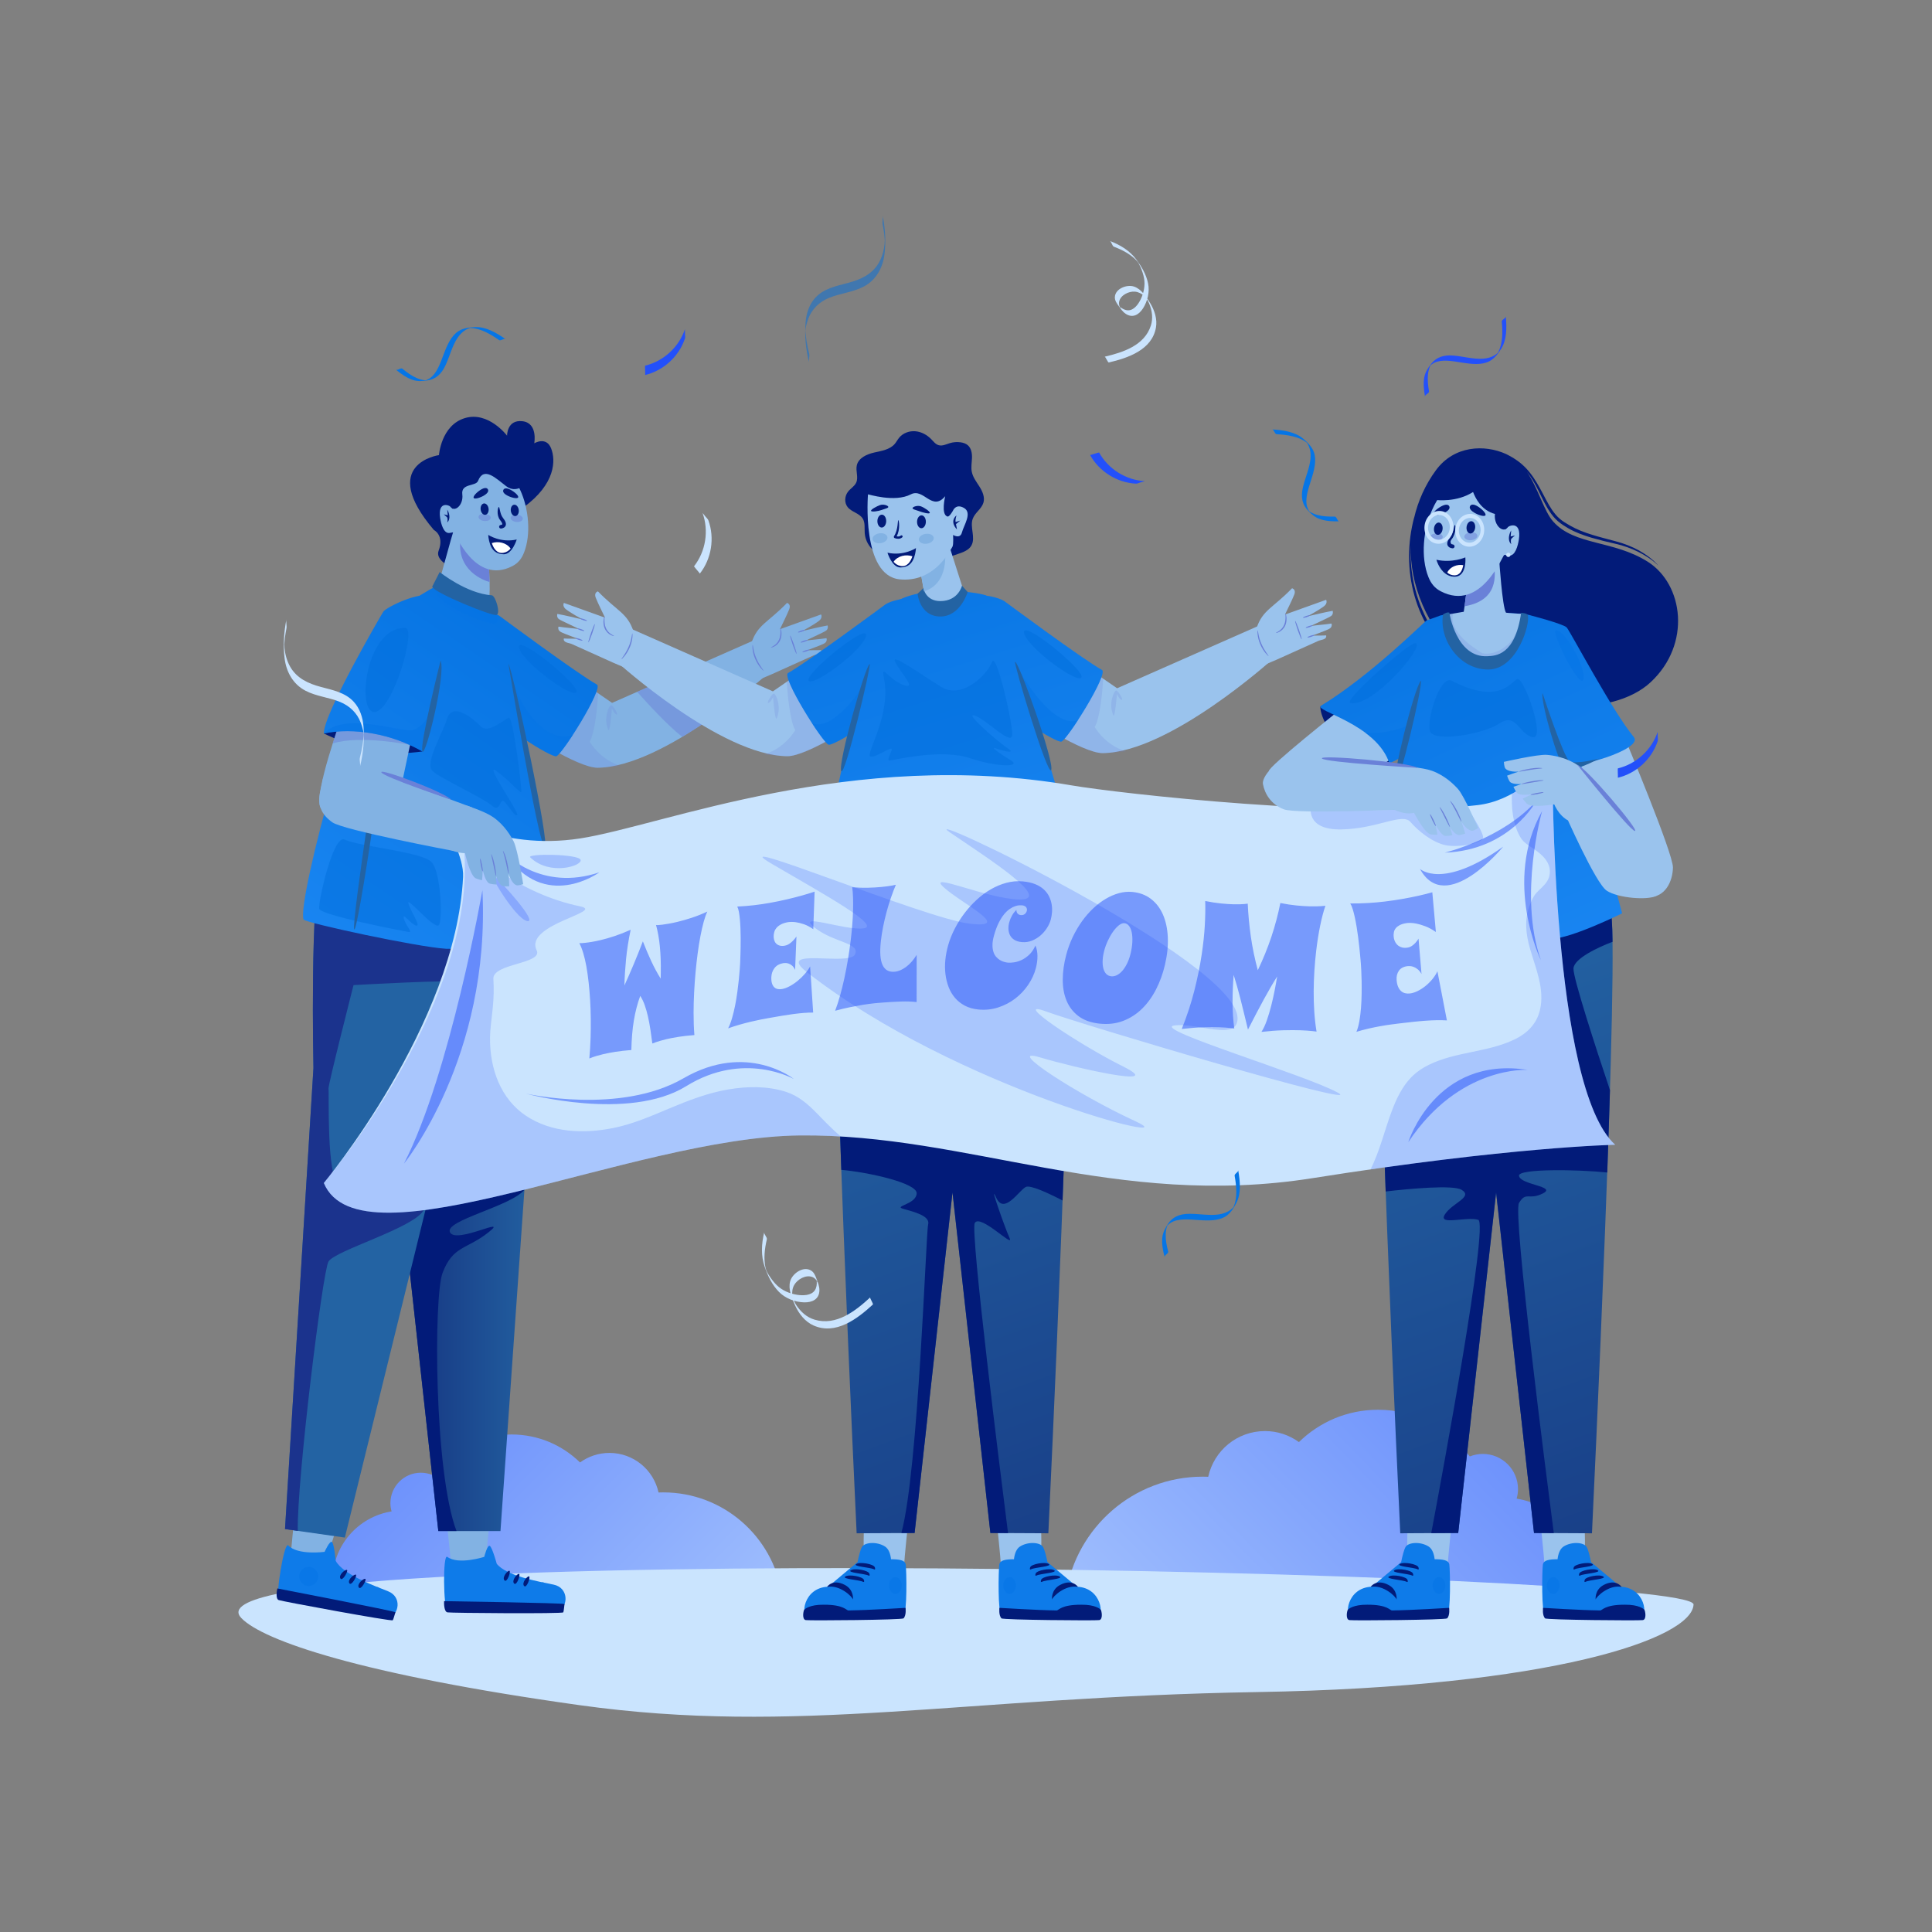 <svg xmlns="http://www.w3.org/2000/svg" enable-background="new 0 0 3000 3000" viewBox="0 0 3000 3000" id="Welcomenewteammates"><rect x="0" y="0" width="3000" height="3000" fill="#808080" stroke="none"/><g fill="#000000" class="color000000 svgShape"><linearGradient id="a" x1="1446.179" x2="2978.282" y1="3040.562" y2="1546.223" gradientUnits="userSpaceOnUse"><stop offset="0" stop-color="#cae4fe" class="stopColorfef0ca svgShape"></stop><stop offset="1" stop-color="#2350fa" class="stopColorfabd23 svgShape"></stop></linearGradient><path fill="url(#a)" d="M2120.439,2474.699c10.657-5.807,22.77-9.236,35.747-9.088c14.307,0.167,25.811,3.839,35.161,9.088
		h267.463c1.413-7.554,2.237-15.319,2.237-23.283c0-62.683-45.921-114.762-105.953-124.34h-0.086
		c1.368-4.704,2.138-9.663,2.138-14.794c0-30.186-24.459-54.645-54.645-54.645c-7.183,0-13.938,1.454-20.266,3.934
		c-31.897-43.955-83.72-72.517-142.299-72.517c-23.944,0-46.777,4.789-67.557,13.426c-20.78,8.722-39.593,21.293-55.413,36.772
		c-14.88-10.776-33.01-17.104-52.763-17.104c-21.55,0-41.391,7.611-56.955,20.267c-15.479,12.656-26.68,30.443-31.127,50.711
		c-2.823-0.086-5.646-0.171-8.466-0.171c-107.47,0-196.319,78.821-212.523,181.744H2120.439z"></path><linearGradient id="b" x1="1495.137" x2="2821.321" y1="2964.508" y2="1671.012" gradientTransform="matrix(-1 0 0 1 2889.89 0)" gradientUnits="userSpaceOnUse"><stop offset="0" stop-color="#cae4fe" class="stopColorfef0ca svgShape"></stop><stop offset="1" stop-color="#2350fa" class="stopColorfabd23 svgShape"></stop></linearGradient><path fill="url(#b)" d="M811.116,2474.699
		c-9.225-5.027-19.71-7.995-30.943-7.866c-12.384,0.144-22.341,3.322-30.435,7.866H518.222c-1.223-6.54-1.937-13.26-1.937-20.154
		c0-54.258,39.749-99.338,91.712-107.628h0.075c-1.184-4.072-1.851-8.365-1.851-12.806c0-26.13,21.172-47.3,47.301-47.3
		c6.217,0,12.065,1.258,17.543,3.405c27.61-38.047,72.468-62.771,123.174-62.771c20.725,0,40.489,4.145,58.477,11.622
		c17.987,7.55,34.271,18.431,47.966,31.829c12.88-9.327,28.573-14.804,45.671-14.804c18.654,0,35.828,6.588,49.3,17.543
		c13.398,10.955,23.094,26.352,26.943,43.895c2.443-0.074,4.887-0.148,7.328-0.148c93.026,0,169.934,68.228,183.959,157.317H811.116
		z"></path><g fill="#000000" class="color000000 svgShape"><path fill="#cae4fe" d="M374.637,2512.421c33.478,35.063,185.673,87.762,524.403,135.234
			c338.73,47.471,593.954-12.565,1052.687-20.208c458.734-7.643,675.852-83.499,677.989-135.923
			C2631.854,2439.099,255.221,2387.351,374.637,2512.421z" class="colorfef0ca svgShape"></path></g></g><g fill="#000000" class="color000000 svgShape"><g fill="#000000" class="color000000 svgShape"><path fill="#82b2e3" d="M812.395,1136.064l59.085-98.947l78.949,54.33l219.81-97.007l21.75,51.779
			c0,0-160.092,144.906-263.861,145.926C896.781,1192.455,812.395,1136.064,812.395,1136.064z" class="colore38e82 svgShape"></path><path fill="#6a81d8" d="M1126.483,1099.118c-19.866,14.734-42.878,30.71-67.132,45.113
			c-24.418-19.452-52.727-50.824-70.027-69.946l55.79-24.666L1126.483,1099.118z" opacity=".5" class="colord8776a svgShape"></path><path fill="#6a81d8" d="M964.418,1189.412c-12.601,1.358-24.825,2.264-36.294,2.716
			c-31.315,1.283-115.75-56.064-115.75-56.064l59.082-98.923l57.448,39.493c-1.057,16.752-4.628,60.486-13.231,75.049
			C915.672,1151.683,931.745,1180.206,964.418,1189.412z" opacity=".2" class="colord8776a svgShape"></path><path fill="#6a81d8" d="M944.455,1133.173c-8.06-18.493,1.612-38.709,4.69-38.239
			c3.077,0.471,12.024,15.568,8.236,14.548c-3.788-1.02-7.215-9.275-7.215-9.275S947.154,1139.367,944.455,1133.173z" opacity=".2" class="colord8776a svgShape"></path><g fill="#000000" class="color000000 svgShape"><path fill="#82b2e3" d="M1222.089,936.172c4.2,1.397,5.301,5.235,3.324,10.106c-4.21,10.376-9.443,20.269-14.32,30.746
				c20.693-7.586,43.127-15.319,63.819-22.905c1.505,2.437,0.697,5.405-0.676,7.32c-1.373,1.916-3.346,3.302-5.301,4.618
				c-7.66,5.159-15.646,9.833-23.895,13.986c15.06-3.414,25.789-6.221,40.074-8.843c0.767,2.099,0.322,5.376-1.212,7
				c-1.535,1.624-5.27,3.417-7.287,4.379c-9.162,4.368-16.654,7.94-25.817,12.308c10.604-1.661,21.867-2.269,32.471-3.929
				c0.953,1.443,0.388,4.466-0.65,5.849c-1.039,1.383-2.548,2.362-4.122,3.078c-7.994,3.64-18.926,7.322-25.429,9.972
				c7.221-0.407,14.749-0.077,21.969-0.484c1.284,6.688-7.485,6.413-12.505,8.667c-20.834,9.358-42.662,19.27-63.497,28.626
				c0,0-15.748,7.022-28.061,11.317c-0.245-0.69-20.055-48.214-22.019-52.097c5.815-2.423,17.99-7.774,17.99-7.774
				C1176.374,969.762,1192.021,967.203,1222.089,936.172z" class="colore38e82 svgShape"></path><path fill="#6a81d8" d="M1239.024 981.872c.172.52 2.728.14 5.706-.85 2.978-.99 5.253-2.215 5.08-2.736-.173-.52-2.728-.14-5.706.85C1241.125 980.127 1238.85 981.351 1239.024 981.872zM1243.23 997.527c.173.521 2.728.14 5.706-.85 2.979-.99 5.253-2.215 5.08-2.735-.173-.521-2.728-.14-5.706.85C1245.331 995.782 1243.056 997.006 1243.23 997.527zM1245.937 1012.484c.173.52 2.728.14 5.706-.85 2.978-.99 5.253-2.215 5.08-2.736-.173-.521-2.728-.14-5.706.851C1248.038 1010.739 1245.764 1011.963 1245.937 1012.484zM1236.91 1015.345c.518-.181-1.289-6.691-4.034-14.54-2.746-7.849-5.392-14.065-5.909-13.884-.519.181 1.288 6.691 4.034 14.54C1233.746 1009.31 1236.392 1015.526 1236.91 1015.345zM1197.051 1005.521c.045.129.567.049 1.489-.212.905-.297 2.294-.598 3.778-1.504 3.084-1.485 7.023-4.818 9.166-9.794 2.219-4.934 2.189-9.913 1.855-13.281-.414-3.415-1.224-5.407-1.483-5.333-.269.069.036 2.12.08 5.419-.029 3.263-.241 7.909-2.271 12.394-1.954 4.52-5.314 7.665-8.066 9.388-1.302 1.008-2.56 1.489-3.351 1.994C1197.441 1005.065 1197.007 1005.391 1197.051 1005.521zM1168.707 1001.447c-.137.003-.226.626-.269 1.76-.042 1.133-.084 2.782.178 4.798.377 4.039 1.614 9.598 4.113 15.293 4.935 11.515 12.535 18.567 12.873 18.122.418-.349-6.288-7.775-11.051-18.913C1169.57 1011.436 1169.381 1001.391 1168.707 1001.447z" class="colord8776a svgShape"></path></g><linearGradient id="c" x1="459.052" x2="973.086" y1="1565.743" y2="817.04" gradientUnits="userSpaceOnUse"><stop offset="0" stop-color="#1c88f4" class="stopColor1c8ef4 svgShape"></stop><stop offset="1" stop-color="#006edd" class="stopColor00cfdd svgShape"></stop></linearGradient><path fill="url(#c)" d="M777.827,958.003
			c0,0,118.727,88.022,149.104,105.001c10.609,5.93-54.32,109.123-63.05,111.172c-8.73,2.05-85.964-47.481-103.133-68.666
			c-17.169-21.186-31.624-77.938-31.347-92.371c0.195-10.178,1.301-49.986,15.398-65.85
			C754.368,948.386,770.833,951.883,777.827,958.003z"></path><path fill="#006edd" d="M806.26,1006.945c-9.099-27.442,93.344,55.461,88.817,67.345
			C890.549,1086.175,814.183,1030.839,806.26,1006.945z" opacity=".5" class="color00cfdd svgShape"></path><path fill="#0575e6" d="M889.625,1140.959c-7.919,12.725-22.486,32.491-25.731,33.245
			c-8.753,2.038-86.004-47.496-103.133-68.699c-17.205-21.203-31.617-77.947-31.39-92.359c0.302-13.658,46.252,37.253,64.134,34.611
			C806.031,1099.369,850.455,1157.175,889.625,1140.959z" opacity=".5" class="color1c8ef4 svgShape"></path></g><g fill="#000000" class="color000000 svgShape"><g fill="#000000" class="color000000 svgShape"><g fill="#000000" class="color000000 svgShape"><path fill="#9ac3ed" d="M1411.212,2353.554c0.071,4.006-7.464,64.957-7.325,81.924c-7.204,8.144-56.293,8.633-60.454,0.023
					c-4.16-8.61-1.559-81.947-1.559-81.947H1411.212z" class="coloreda49a svgShape"></path><path fill="#0e7be9" d="M1402.901,2508.302c-5.945,2.764-134.878,2.398-147.562,2.617c-12.685,0.219-8.602-45.497,30.556-47.099
					l45.657-38.143c1.888-9.2,4.483-19.4,6.9-23.559c4.377-7.44,23.467-8.649,35.864-0.641c5.755,3.741,8.393,11.731,9.282,19.699
					c12.506,0.053,21.878,1.349,22.807,8.243C1407.695,2438.956,1408.88,2505.533,1402.901,2508.302z" class="color0eafe9 svgShape"></path><path fill="#021b79" d="M1324.5,2483.722c-1.091-4.435-20.506-23.463-40.384-19.548c0,0,8.703-13.291,27.983-3.001
					C1326.33,2468.77,1324.5,2483.722,1324.5,2483.722z" class="color123a76 svgShape"></path><path fill="#0575e6" d="M1380.499,2462.099c0.128,7.225,4.642,13.003,10.082,12.907
					c5.44-0.096,9.746-6.031,9.618-13.255c-0.128-7.225-4.641-13.004-10.081-12.907
					C1384.677,2448.94,1380.371,2454.875,1380.499,2462.099z" opacity=".5" class="color1c8ef4 svgShape"></path><g fill="#000000" class="color000000 svgShape"><path fill="#021b79" d="M1340.092 2456.216c-5.621-3.038-33.699-4.322-27.534-8.218 6.166-3.895 27.169.188 28.814 5.057C1343.017 2457.924 1340.092 2456.216 1340.092 2456.216zM1348.604 2446.509c-5.62-3.039-33.699-4.323-27.533-8.217 6.165-3.895 27.168.186 28.813 5.055C1351.529 2448.217 1348.604 2446.509 1348.604 2446.509zM1357.116 2436.802c-5.621-3.039-33.699-4.323-27.533-8.218 6.166-3.895 27.168.186 28.814 5.056C1360.041 2438.51 1357.116 2436.802 1357.116 2436.802z" class="color123a76 svgShape"></path></g><path fill="#021b79" d="M1406.1,2496.664c-0.002-0.096-56.825,3.631-88.627,4.021c-3.552,0.043-6.591-9.013-38.43-8.895
					c-22.048-0.242-29.388,6.871-30.147,7.659c-1.422,1.472-3.961,15.238,2.292,16.227c6.252,0.99,149.437-0.2,151.811-2.689
					C1407.699,2508.06,1406.1,2496.664,1406.1,2496.664z" class="color123a76 svgShape"></path></g><linearGradient id="d" x1="1308.283" x2="1870.461" y1="1495.409" y2="3033.323" gradientUnits="userSpaceOnUse"><stop offset="0" stop-color="#2363a3" class="stopColor235da3 svgShape"></stop><stop offset="1" stop-color="#122776" class="stopColor123a76 svgShape"></stop></linearGradient><path fill="url(#d)" d="M1330.194,2380.864l89.976-0.449
				l97.102-872.272l55.233-115.43c0,0-254.431-11.11-270.789,21.001C1285.358,1445.824,1330.194,2380.864,1330.194,2380.864z"></path></g><g fill="#000000" class="color000000 svgShape"><g fill="#000000" class="color000000 svgShape"><path fill="#9ac3ed" d="M1546.862,2353.554c-0.072,4.006,7.464,64.957,7.325,81.924c7.204,8.144,56.293,8.633,60.454,0.023
					c4.16-8.61,1.559-81.947,1.559-81.947H1546.862z" class="coloreda49a svgShape"></path><path fill="#0e7be9" d="M1555.173,2508.302c5.945,2.764,134.878,2.398,147.562,2.617s8.602-45.497-30.556-47.099l-45.657-38.143
					c-1.888-9.2-4.483-19.4-6.9-23.559c-4.378-7.44-23.467-8.649-35.864-0.641c-5.755,3.741-8.392,11.731-9.282,19.699
					c-12.506,0.053-21.878,1.349-22.807,8.243C1550.379,2438.956,1549.194,2505.533,1555.173,2508.302z" class="color0eafe9 svgShape"></path><path fill="#021b79" d="M1633.574,2483.722c1.091-4.435,20.506-23.463,40.384-19.548c0,0-8.703-13.291-27.983-3.001
					C1631.743,2468.77,1633.574,2483.722,1633.574,2483.722z" class="color123a76 svgShape"></path><path fill="#0575e6" d="M1577.575,2462.099c-0.127,7.225-4.641,13.003-10.082,12.907
					c-5.439-0.096-9.745-6.031-9.618-13.255c0.128-7.225,4.642-13.004,10.082-12.907
					C1573.397,2448.94,1577.703,2454.875,1577.575,2462.099z" opacity=".5" class="color1c8ef4 svgShape"></path><g fill="#000000" class="color000000 svgShape"><path fill="#021b79" d="M1617.982 2456.216c5.621-3.038 33.699-4.322 27.534-8.218-6.166-3.895-27.169.188-28.814 5.057C1615.057 2457.924 1617.982 2456.216 1617.982 2456.216zM1609.47 2446.509c5.62-3.039 33.7-4.323 27.533-8.217-6.165-3.895-27.169.186-28.813 5.055C1606.545 2448.217 1609.47 2446.509 1609.47 2446.509zM1600.958 2436.802c5.621-3.039 33.699-4.323 27.533-8.218-6.166-3.895-27.168.186-28.814 5.056C1598.033 2438.51 1600.958 2436.802 1600.958 2436.802z" class="color123a76 svgShape"></path></g><path fill="#021b79" d="M1551.974,2496.664c0.001-0.096,56.824,3.631,88.627,4.021c3.553,0.043,6.591-9.013,38.43-8.895
					c22.048-0.242,29.388,6.871,30.147,7.659c1.422,1.472,3.961,15.238-2.292,16.227c-6.252,0.99-149.437-0.2-151.811-2.689
					C1550.375,2508.06,1551.974,2496.664,1551.974,2496.664z" class="color123a76 svgShape"></path></g><linearGradient id="e" x1="1429.896" x2="1991.862" y1="1439.514" y2="2976.846" gradientUnits="userSpaceOnUse"><stop offset="0" stop-color="#2363a3" class="stopColor235da3 svgShape"></stop><stop offset="1" stop-color="#122776" class="stopColor123a76 svgShape"></stop></linearGradient><path fill="url(#e)" d="M1627.879,2380.864l-89.975-0.449
				l-97.102-872.272l-55.233-115.43c0,0,254.431-11.11,270.789,21.001C1672.716,1445.824,1627.879,2380.864,1627.879,2380.864z"></path><path fill="#021b79" d="M1649.952,1864.126c-21.356-11.092-50.41-24.75-57.28-20.941c-11.174,6.208-33.524,43.457-45.774,16.554
				c-12.333-26.902,13.492,46.767,20.859,62.908c7.284,16.142-45.858-38.49-54.135-23.59
				c-7.284,13.078,40.063,390.284,51.652,481.502l-27.399-0.166l-58.853-528.767l-58.853,528.767l-20.528,0.083
				c26.571-97.923,38.159-466.603,41.553-478.937c3.725-13.658-22.349-19.866-38.49-24.419
				c-16.141-4.469,19.866-6.621,20.694-24.004c0.827-16.058-74.58-32.779-117.044-36.587
				c-7.284-204.207-11.754-388.795-4.635-402.784c5.794-11.339,40.974-17.299,84.265-20.197l-0.414-0.827
				c0,0,32.862-1.407,75.739-1.822h13.989c1.242,0,2.484-0.082,3.725-0.082c1.242,0,2.483,0.082,3.725,0.082h14.072
				c42.795,0.415,75.656,1.822,75.656,1.822l-0.331,0.827c43.208,2.897,78.47,8.857,84.182,20.197
				C1664.024,1428.812,1658.23,1641.792,1649.952,1864.126z" class="color123a76 svgShape"></path></g><g fill="#000000" class="color000000 svgShape"><g fill="#000000" class="color000000 svgShape"><path fill="#9ac3ed" d="M1596.611,1113.343l59.085-98.947l78.949,54.33l219.81-97.007l21.75,51.779
					c0,0-160.092,144.906-263.861,145.927C1680.998,1169.733,1596.611,1113.343,1596.611,1113.343z" class="coloreda49a svgShape"></path><path fill="#6a81d8" d="M1748.634,1166.69c-12.601,1.359-24.825,2.264-36.294,2.717
					c-31.315,1.282-115.751-56.064-115.751-56.064l59.082-98.923l57.448,39.493c-1.056,16.752-4.629,60.487-13.231,75.05
					C1699.889,1128.962,1715.961,1157.484,1748.634,1166.69z" opacity=".2" class="colord8776a svgShape"></path><path fill="#6a81d8" d="M1728.671,1110.451c-8.06-18.493,1.613-38.709,4.69-38.238
					c3.077,0.47,12.024,15.568,8.236,14.547c-3.788-1.019-7.215-9.274-7.215-9.274S1731.371,1116.645,1728.671,1110.451z" opacity=".2" class="colord8776a svgShape"></path><g fill="#000000" class="color000000 svgShape"><path fill="#9ac3ed" d="M2006.305,913.45c4.2,1.397,5.301,5.235,3.324,10.106c-4.209,10.377-9.443,20.269-14.32,30.747
						c20.692-7.587,43.127-15.319,63.819-22.905c1.505,2.437,0.697,5.405-0.676,7.32c-1.373,1.915-3.346,3.302-5.301,4.618
						c-7.66,5.159-15.646,9.833-23.895,13.985c15.06-3.414,25.789-6.22,40.074-8.843c0.767,2.099,0.322,5.376-1.212,7
						c-1.534,1.624-5.27,3.416-7.287,4.378c-9.162,4.368-16.654,7.94-25.817,12.307c10.604-1.66,21.867-2.268,32.471-3.929
						c0.953,1.443,0.388,4.466-0.65,5.848c-1.039,1.383-2.548,2.362-4.122,3.078c-7.994,3.64-18.926,7.322-25.429,9.972
						c7.222-0.408,14.749-0.077,21.97-0.484c1.283,6.688-7.486,6.413-12.505,8.667c-20.835,9.357-42.662,19.269-63.497,28.626
						c0,0-15.748,7.022-28.061,11.316c-0.245-0.69-20.055-48.214-22.02-52.097c5.815-2.422,17.99-7.774,17.99-7.774
						C1960.59,947.04,1976.236,944.481,2006.305,913.45z" class="coloreda49a svgShape"></path><path fill="#6a81d8" d="M2023.24 959.15c.173.521 2.728.14 5.706-.85 2.978-.99 5.253-2.215 5.079-2.735-.173-.521-2.728-.14-5.706.85C2025.341 957.405 2023.066 958.63 2023.24 959.15zM2027.446 974.805c.173.521 2.728.14 5.706-.849 2.978-.991 5.253-2.215 5.079-2.736-.173-.521-2.728-.14-5.706.85C2029.547 973.06 2027.272 974.284 2027.446 974.805zM2030.153 989.763c.173.52 2.728.14 5.706-.851 2.978-.99 5.253-2.215 5.08-2.735-.173-.521-2.728-.14-5.706.85C2032.254 988.017 2029.979 989.242 2030.153 989.763zM2021.126 992.623c.518-.181-1.289-6.691-4.034-14.54-2.746-7.849-5.392-14.065-5.909-13.884-.519.182 1.288 6.691 4.034 14.54C2017.962 986.588 2020.608 992.804 2021.126 992.623zM1981.267 982.799c.045.13.567.05 1.489-.212.905-.297 2.294-.598 3.778-1.504 3.084-1.485 7.023-4.818 9.167-9.795 2.218-4.934 2.188-9.913 1.855-13.281-.414-3.414-1.224-5.407-1.483-5.332-.269.07.036 2.119.08 5.419-.029 3.263-.241 7.909-2.271 12.394-1.954 4.52-5.314 7.665-8.066 9.388-1.302 1.008-2.561 1.488-3.35 1.995C1981.657 982.343 1981.223 982.669 1981.267 982.799zM1952.923 978.724c-.137.004-.226.626-.269 1.76-.042 1.133-.084 2.783.177 4.798.377 4.039 1.615 9.598 4.113 15.293 4.935 11.515 12.535 18.568 12.873 18.122.418-.349-6.288-7.775-11.051-18.913C1953.786 988.714 1953.597 978.669 1952.923 978.724z" class="colord8776a svgShape"></path></g><linearGradient id="f" x1="1761.773" x2="1458.817" y1="1501.622" y2="528.188" gradientUnits="userSpaceOnUse"><stop offset="0" stop-color="#1c88f4" class="stopColor1c8ef4 svgShape"></stop><stop offset="1" stop-color="#006edd" class="stopColor00cfdd svgShape"></stop></linearGradient><path fill="url(#f)" d="M1562.043,935.281
					c0,0,118.727,88.022,149.104,105.001c10.609,5.93-54.32,109.123-63.05,111.172s-85.964-47.481-103.133-68.666
					c-17.169-21.186-31.624-77.937-31.347-92.371c0.195-10.178,1.301-49.986,15.398-65.85
					C1538.583,925.664,1555.049,929.161,1562.043,935.281z"></path><path fill="#006edd" d="M1590.476,984.223c-9.1-27.442,93.344,55.461,88.817,67.345
					C1674.766,1063.453,1598.399,1008.117,1590.476,984.223z" opacity=".5" class="color00cfdd svgShape"></path><path fill="#0575e6" d="M1673.841,1118.236c-7.919,12.726-22.486,32.491-25.731,33.245
					c-8.753,2.037-86.004-47.496-103.133-68.699c-17.204-21.203-31.616-77.947-31.39-92.359c0.302-13.658,25.996-5.045,43.88-7.686
					C1569.992,1034.349,1634.671,1134.453,1673.841,1118.236z" opacity=".5" class="color1c8ef4 svgShape"></path></g><g fill="#000000" class="color000000 svgShape"><path fill="#9ac3ed" d="M1338.17,1118.147l-59.084-98.947l-78.95,54.33l-219.81-97.007l-21.75,51.779
					c0,0,160.091,144.906,263.861,145.926C1253.784,1174.539,1338.17,1118.147,1338.17,1118.147z" class="coloreda49a svgShape"></path><path fill="#6a81d8" d="M1186.147,1171.495c12.601,1.358,24.825,2.264,36.295,2.716
					c31.314,1.283,115.75-56.064,115.75-56.064l-59.083-98.923l-57.448,39.493c1.056,16.752,4.628,60.486,13.23,75.05
					C1234.893,1133.768,1218.82,1162.29,1186.147,1171.495z" opacity=".2" class="colord8776a svgShape"></path><path fill="#6a81d8" d="M1206.11,1115.256c8.06-18.493-1.612-38.708-4.689-38.238
					c-3.077,0.47-12.025,15.567-8.236,14.547c3.787-1.02,7.215-9.274,7.215-9.274S1203.411,1121.451,1206.11,1115.256z" opacity=".2" class="colord8776a svgShape"></path><g fill="#000000" class="color000000 svgShape"><path fill="#9ac3ed" d="M928.476,918.256c-4.2,1.397-5.301,5.235-3.325,10.106c4.21,10.377,9.443,20.269,14.32,30.746
						c-20.693-7.586-43.127-15.318-63.819-22.905c-1.505,2.436-0.696,5.404,0.676,7.319c1.373,1.916,3.346,3.302,5.301,4.618
						c7.66,5.159,15.647,9.833,23.896,13.986c-15.061-3.414-25.79-6.221-40.075-8.843c-0.766,2.099-0.322,5.376,1.212,7
						c1.535,1.624,5.27,3.417,7.287,4.379c9.163,4.368,16.655,7.94,25.817,12.308c-10.604-1.661-21.867-2.269-32.471-3.929
						c-0.953,1.443-0.388,4.466,0.65,5.849c1.039,1.383,2.549,2.362,4.122,3.078c7.994,3.64,18.927,7.322,25.429,9.972
						c-7.221-0.407-14.749-0.077-21.969-0.484c-1.284,6.688,7.486,6.413,12.505,8.667c20.835,9.357,42.662,19.27,63.497,28.627
						c0,0,15.748,7.022,28.062,11.316c0.245-0.69,20.055-48.214,22.019-52.097c-5.815-2.423-17.99-7.774-17.99-7.774
						C974.191,951.846,958.545,949.286,928.476,918.256z" class="coloreda49a svgShape"></path><path fill="#6a81d8" d="M911.542 963.956c-.173.521-2.728.14-5.706-.85s-5.253-2.215-5.08-2.736c.173-.52 2.728-.14 5.706.851C909.441 962.21 911.716 963.435 911.542 963.956zM907.336 979.61c-.173.521-2.728.14-5.706-.85-2.978-.99-5.253-2.215-5.08-2.735.173-.521 2.728-.14 5.706.85C905.234 977.865 907.509 979.09 907.336 979.61zM904.628 994.568c-.173.521-2.728.14-5.706-.85-2.978-.99-5.253-2.215-5.08-2.736.173-.521 2.728-.14 5.706.851C902.527 992.822 904.802 994.047 904.628 994.568zM913.655 997.429c-.518-.181 1.289-6.691 4.035-14.54 2.746-7.849 5.392-14.065 5.91-13.884.518.181-1.289 6.691-4.034 14.54C916.819 991.394 914.174 997.61 913.655 997.429zM953.515 987.604c-.045.13-.567.049-1.489-.212-.905-.297-2.294-.598-3.777-1.504-3.084-1.485-7.024-4.818-9.167-9.794-2.219-4.934-2.188-9.913-1.855-13.281.414-3.414 1.224-5.407 1.483-5.332.27.069-.036 2.119-.081 5.419.03 3.263.241 7.909 2.271 12.394 1.954 4.52 5.315 7.665 8.067 9.388 1.301 1.008 2.561 1.489 3.35 1.994C953.125 987.148 953.559 987.475 953.515 987.604zM981.858 983.53c.138.003.227.626.269 1.76.042 1.133.084 2.782-.177 4.798-.377 4.039-1.615 9.598-4.113 15.293-4.935 11.515-12.535 18.567-12.873 18.122-.418-.349 6.289-7.775 11.051-18.913C980.996 993.52 981.185 983.474 981.858 983.53z" class="colord8776a svgShape"></path></g><linearGradient id="g" x1="1500.466" x2="1197.509" y1="1582.949" y2="609.513" gradientUnits="userSpaceOnUse"><stop offset="0" stop-color="#1c88f4" class="stopColor1c8ef4 svgShape"></stop><stop offset="1" stop-color="#006edd" class="stopColor00cfdd svgShape"></stop></linearGradient><path fill="url(#g)" d="M1372.739,940.086
					c0,0-118.728,88.022-149.105,105.001c-10.609,5.93,54.319,109.123,63.049,111.172c8.731,2.05,85.964-47.481,103.133-68.666
					c17.169-21.186,31.624-77.938,31.347-92.371c-0.195-10.178-1.302-49.986-15.397-65.85
					C1396.198,930.47,1379.733,933.967,1372.739,940.086z"></path><path fill="#006edd" d="M1344.305,989.029c9.1-27.442-93.344,55.461-88.817,67.345
					C1260.016,1068.258,1336.382,1012.922,1344.305,989.029z" opacity=".5" class="color00cfdd svgShape"></path><path fill="#0575e6" d="M1260.941,1123.042c7.918,12.725,22.486,32.491,25.731,33.245
					c8.752,2.038,86.004-47.496,103.133-68.699c17.204-21.203,31.616-77.947,31.39-92.359c-0.302-13.658-25.996-5.045-43.88-7.687
					C1364.789,1039.155,1300.11,1139.259,1260.941,1123.042z" opacity=".5" class="color1c8ef4 svgShape"></path></g><linearGradient id="h" x1="1532.127" x2="1229.171" y1="1573.095" y2="599.661" gradientUnits="userSpaceOnUse"><stop offset="0" stop-color="#1c88f4" class="stopColor1c8ef4 svgShape"></stop><stop offset="1" stop-color="#006edd" class="stopColor00cfdd svgShape"></stop></linearGradient><path fill="url(#h)" d="M1271.045,1433.496
				c6.399,11.151,348.762,18.468,397.547-3.166c48.785-21.633-119.196-499.7-137.821-505.929
				c-18.624-6.229-101.356-15.649-141.937,11.411C1348.252,962.871,1255.705,1406.764,1271.045,1433.496z"></path><path fill="#2363a3" d="M1350.446 1031.161c3.176-.408-38.861 177.651-44.209 165.961C1300.89 1185.432 1344.127 1031.971 1350.446 1031.161zM1576.266 1027.688c-3.176-.408 50.681 179.57 56.029 167.88C1637.642 1183.879 1582.584 1028.499 1576.266 1027.688z" class="color235da3 svgShape"></path><path fill="#006edd" d="M1372.594,1053.22c11.641,55.387-27.937,116.332-21.418,121.013
				c6.519,4.681,35.387-17.669,33.524-10.219c-1.862,7.45-8.38,17.077-3.259,16.92c5.122-0.158,79.446-18.782,123.998-3.883
				c44.552,14.9,80.87,13.822,64.574,3.884c-16.297-9.937-35.852-23.44-21.884-18.318c13.968,5.122,29.333,7.45,16.296-0.931
				c-13.037-8.381-69.479-56.909-50.803-50.571c18.676,6.338,58.253,49.175,58.253,29.153s-25.143-130.836-31.661-112.212
				c-6.518,18.624-45.711,58.317-78.03,38.936c-32.319-19.38-80.743-55.698-71.896-38.471c8.846,17.228,35.034,43.214,12.106,34.921
				C1379.465,1055.15,1367.362,1028.326,1372.594,1053.22z" opacity=".5" class="color00cfdd svgShape"></path><g fill="#000000" class="color000000 svgShape"><path fill="#021b79" d="M1527.067,780.559c2.479-8.387-1.362-17.305-6.011-24.714c-4.649-7.408-10.323-14.543-12.045-23.118
					c-1.423-7.088,0.027-14.393,0.276-21.619c0.248-7.225-1.086-15.199-6.598-19.877c-3.039-2.579-7.006-3.827-10.95-4.399
					c-5.598-0.812-11.373-0.376-16.785,1.27c-5.747,1.746-11.661,4.87-17.427,3.189c-4.782-1.394-7.99-5.71-11.457-9.286
					c-6.534-6.739-15.287-11.546-24.638-12.354c-9.352-0.807-19.209,2.705-25.179,9.948c-2.557,3.104-4.364,6.778-6.995,9.82
					c-7.696,8.901-20.515,10.681-31.984,13.313c-11.469,2.632-24.25,8.411-26.838,19.891c-1.976,8.768,2.793,18.485-0.896,26.681
					c-2.586,5.747-8.632,9.047-12.573,13.965c-5.408,6.748-6.189,17.222-0.857,24.031c6.161,7.868,18.36,9.502,23.567,18.031
					c4.039,6.616,2.473,15.033,3.08,22.76c0.887,11.288,6.992,22.06,16.22,28.619l-2.738-2.755
					c15.926,12.655,34.775,21.607,54.647,25.955c9.863,2.157,20.189,3.183,30.024,0.9c14.104-3.274,25.826-12.959,39.356-18.113
					c10.292-3.922,22.786-6.103,28.157-15.719c6.883-12.324-2.837-28.419,2.115-41.638
					C1514.048,795.976,1524.232,790.151,1527.067,780.559z" class="color123a76 svgShape"></path><path fill="#9ac3ed" d="M1496.239,917.193l-29.55-92.392l-39.572,50.066l7.556,42.955c-8.397,2.259-5.05,27.665,23.818,27.665
					C1499.929,945.488,1500.321,917.423,1496.239,917.193z" class="coloreda49a svgShape"></path><path fill="#2363a3" d="M1433.89,913.283l-9.051,8.596c0,0,2.921,34.705,34.583,35.404
					c31.661,0.698,43.172-37.972,43.172-37.972l-8.828-9.852c0,0-5.573,23.916-33.724,23.916
					C1437.228,933.377,1433.89,913.283,1433.89,913.283z" class="color235da3 svgShape"></path><path fill="#82b2e3" d="M1434.753,918.256l-7.615-43.374l21.272-26.902l18.708,6.538
					C1467.117,854.518,1475.312,905.591,1434.753,918.256z" class="colore38e82 svgShape"></path><path fill="#9ac3ed" d="M1493.703,826.708c-2.801,10.973-13.728,3.949-13.728,3.949s0.856,14.863-0.938,18.139
					c-8.212,14.995-32.705,55.572-81.878,50.824c-59.917-5.785-49.356-131.999-49.356-131.999c0-0.413,41.413,13.132,66.573,0
					c20.018-10.469,32.86,27.403,53.338,2.862c0,0-7.118,28.46,3.521,31.593c2.928,0.862,8.373-8.884,8.373-8.884
					c0.413-1.011,4.959-11.57,17.401-4.362C1510.048,796.452,1496.55,815.69,1493.703,826.708z" class="coloreda49a svgShape"></path><path fill="#021b79" d="M1485.21,800.227c0,0-2.374,7.129-1.25,10.378l7.123-2.249l-6.622,5.449l1.531,8.297
					C1485.992,822.101,1473.589,810.592,1485.21,800.227z" class="color123a76 svgShape"></path><g fill="#000000" class="color000000 svgShape"><path fill="#82b2e3" d="M1449.858 834.884c.635 4.205-4.008 8.392-10.369 9.352-6.361.959-12.032-1.672-12.667-5.876-.634-4.205 4.009-8.392 10.37-9.351C1443.553 828.048 1449.224 830.68 1449.858 834.884zM1377.998 834.034c.634 4.205-4.009 8.392-10.37 9.351-6.361.96-12.032-1.671-12.666-5.876-.635-4.205 4.008-8.391 10.369-9.351C1371.692 827.198 1377.364 829.829 1377.998 834.034z" class="colore38e82 svgShape"></path><path fill="#021b79" d="M1376.087 809.28c-.095 5.523-3.237 9.948-7.016 9.883-3.779-.065-6.765-4.596-6.669-10.12.095-5.524 3.237-9.948 7.016-9.883C1373.197 799.225 1376.183 803.756 1376.087 809.28zM1437.677 810.348c-.096 5.523-3.237 9.949-7.017 9.883-3.779-.065-6.765-4.597-6.669-10.12.095-5.524 3.237-9.949 7.016-9.883C1434.786 800.293 1437.772 804.824 1437.677 810.348zM1401.145 831.856c-.651-.735-1.773-.802-2.503-.148-1.921 1.705-4.618 1.481-6.391 1.065 5.998-10.448 3.568-25.309 2.585-25.188-.973.114-.08 15.316-6.61 24.968-.222.328-.288.703-.272 1.069-.079.738.289 1.473 1.003 1.799.173.077 2.69 1.201 5.713 1.201 2.067 0 4.372-.524 6.328-2.265C1401.731 833.708 1401.796 832.588 1401.145 831.856z" class="color123a76 svgShape"></path><g fill="#000000" class="color000000 svgShape"><path fill="#021b79" d="M1422.327,851.073c0,0-0.333,7.09-2.834,14.337c-3.021,8.831-8.882,15.671-21.372,15.726
							c-13.115,0.058-20.064-22.934-20.064-22.934C1402.888,863.879,1422.327,851.073,1422.327,851.073z" class="color123a76 svgShape"></path><path fill="#ffffff" d="M1387.544,872.345c2.818,3.239,6.429,5.734,11.28,6.524c9.94,1.655,15.185-6.896,17.931-15.062
							C1407.045,860.416,1394.03,862.894,1387.544,872.345z" class="colorffffff svgShape"></path></g><g fill="#000000" class="color000000 svgShape"><path fill="#021b79" d="M1352.59,793.302c0.781,2.067,11.267,0.536,16.451-1.423c5.183-1.96,11.058-2.987,10.277-5.055
							c-0.781-2.067-7.924-4.39-13.106-2.431C1361.027,786.353,1351.809,791.235,1352.59,793.302z" class="color123a76 svgShape"></path></g><g fill="#000000" class="color000000 svgShape"><path fill="#021b79" d="M1443.76,796.485c-0.781,2.066-11.223-0.735-16.406-2.694c-5.183-1.961-11.058-2.987-10.277-5.055
							c0.781-2.067,7.924-4.39,13.106-2.431C1435.368,788.266,1444.541,794.417,1443.76,796.485z" class="color123a76 svgShape"></path></g></g></g></g></g><g fill="#000000" class="color000000 svgShape"><g fill="#000000" class="color000000 svgShape"><g fill="#000000" class="color000000 svgShape"><polygon fill="#82b2e3" points="692.383 2350.122 702.332 2446.207 750.675 2459.74 761.992 2344.474" class="colore38e82 svgShape"></polygon><g fill="#000000" class="color000000 svgShape"><path fill="#0e7be9" d="M694.555,2417.505c-7.251-5.371-6.016,80.495,0,82.787c6.015,2.291,159.413,6.295,173.592-0.007
						c14.18-6.303,15.039-34.86-8.594-39.702c-23.632-4.843-73.185-13.463-88.224-32.335c0,0-6.885-25.388-10.74-27.752
						c-3.852-2.363-8.672,17.009-8.672,17.009S711.957,2430.396,694.555,2417.505z" class="color0eafe9 svgShape"></path><g fill="#000000" class="color000000 svgShape"><path fill="#0e7be9" d="M844.256,2457.564c0.335,0.934-1.472,2.223-3.268,4.686c-1.806,2.498-3.387,6.559-4.46,11.506
							c-2.077,9.948-2.234,18.808-4.039,18.959c-1.611,0.237-4.45-8.796-2.106-20.311c1.201-5.689,4.033-10.848,7.473-13.313
							C841.344,2456.643,844.081,2456.877,844.256,2457.564z" class="color0eafe9 svgShape"></path></g><path fill="#021b79" d="M689.569 2486.254c-.171 3.008-.215 16.354 5.201 17.415 5.415 1.062 178.684 2.376 179.823 0 1.139-2.376 1.513-11.208 2.082-12.898C877.245 2489.081 689.569 2486.254 689.569 2486.254zM783.284 2453.921c-4.139-4.685 5.049-15.577 7.735-14.825C793.704 2439.85 787.366 2458.54 783.284 2453.921zM798.217 2458.755c-4.139-4.684 5.048-15.576 7.734-14.824C808.637 2444.682 802.299 2463.375 798.217 2458.755zM813.772 2462.622c-4.139-4.684 5.049-15.575 7.734-14.824C824.192 2448.55 817.854 2467.241 813.772 2462.622z" class="color123a76 svgShape"></path></g></g><linearGradient id="i" x1="1907.853" x2="2192.981" y1="1877.172" y2="1877.172" gradientTransform="matrix(-1 0 0 1 2753.614 0)" gradientUnits="userSpaceOnUse"><stop offset="0" stop-color="#2363a3" class="stopColor235da3 svgShape"></stop><stop offset="1" stop-color="#122776" class="stopColor123a76 svgShape"></stop></linearGradient><path fill="url(#i)" d="M845.761,1399.519L777.132,2377.4h-96.535
				l-75.999-690.294c0,0-54.473-263.484-42.149-297.295C574.772,1355.998,845.761,1399.519,845.761,1399.519z"></path><path fill="#021b79" d="M604.604,1687.127l76.026,690.246h28.233c-34.854-91.399-35.616-363.616-21.688-400.677
				c16.133-42.617,37.061-36.073,71.155-63.013c34.094-26.941-49.542,18.416-59.512,0c-9.969-18.417,95.116-40.504,115.512-66.302
				c20.395-25.799-114.825,17.535-125.251,2.01c-10.426-15.525,76.253-266.601,90.028-293.997
				c8.143-16.21,36.3-25.799,57.914-30.974l8.752-124.883c0,0-271-43.531-283.328-9.742
				C550.115,1423.586,604.604,1687.127,604.604,1687.127z" class="color123a76 svgShape"></path><g fill="#000000" class="color000000 svgShape"><polygon fill="#82b2e3" points="459.267 2331.876 450.039 2428.807 496.874 2453.824 531.787 2343.173" class="colore38e82 svgShape"></polygon><g fill="#000000" class="color000000 svgShape"><path fill="#0e7be9" d="M447.548,2399.69c-6.203-6.552-19.955,78.214-14.431,81.519c5.524,3.305,155.876,33.988,170.936,30.254
						c15.061-3.734,20.886-31.704-1.541-40.592c-22.426-8.888-69.717-26.015-81.237-47.22c0,0-2.355-26.2-5.737-29.199
						c-3.382-2.998-11.504,15.237-11.504,15.237S462.436,2415.418,447.548,2399.69z" class="color0eafe9 svgShape"></path><g fill="#000000" class="color000000 svgShape"><path fill="#0e7be9" d="M587.975,2465.231c0.167,0.979-1.838,1.933-4.035,4.046c-2.214,2.145-4.478,5.868-6.398,10.552
							c-3.779,9.433-5.478,18.13-7.282,17.964c-1.627-0.047-2.848-9.437,1.468-20.367c2.174-5.394,5.862-9.979,9.679-11.807
							C585.268,2463.817,587.921,2464.525,587.975,2465.231z" class="color0eafe9 svgShape"></path></g><path fill="#021b79" d="M430.654 2466.518c-.692 2.932-3.062 16.066 2.086 18.055 5.147 1.989 175.535 33.487 177.07 31.346 1.536-2.141 3.444-10.773 4.299-12.337C614.964 2502.016 430.654 2466.518 430.654 2466.518zM528.571 2451.016c-3.259-5.334 7.687-14.458 10.201-13.25C541.284 2438.976 531.785 2456.276 528.571 2451.016zM542.432 2458.379c-3.259-5.334 7.687-14.458 10.2-13.249C555.146 2446.338 545.646 2463.639 542.432 2458.379zM557.076 2464.899c-3.259-5.334 7.686-14.457 10.199-13.249C569.789 2452.858 560.29 2470.158 557.076 2464.899z" class="color123a76 svgShape"></path><path fill="#0575e6" d="M493.979,2450.456c-1.427,8.062-9.12,13.441-17.181,12.014
						c-8.062-1.427-13.44-9.12-12.013-17.182c1.427-8.06,9.12-13.44,17.181-12.013
						C490.028,2434.702,495.407,2442.395,493.979,2450.456z" opacity=".5" class="color1c8ef4 svgShape"></path></g></g><path fill="#2363a3" d="M776.563,1407.976l-241.074,979.57l-92.929-13.227l44.163-715.725c0,0-5.776-277.132,12.509-309.364
				C517.518,1316.999,776.563,1407.976,776.563,1407.976z" class="color235da3 svgShape"></path><path fill="#1b338d" d="M462.369,2377.145c-1.37-79.375,38.584-402.96,47.716-418.257
				c10.122-17.123,132.845-52.255,147.685-79.651c14.839-27.397-112.172-32.115-131.655-41.019
				c-19.558-8.904-14.812-144.165-16.03-147.589c-1.293-3.425,38.889-160.956,38.889-160.956s157.531-9.132,168.794-4.566
				c6.621,2.74,12.404,32.724,16.057,56.696l42.769-173.817c0,0-259.051-91.019-277.392-58.751
				c-18.264,32.191-12.481,309.354-12.481,309.354l-44.139,715.739L462.369,2377.145z" class="color1b4c8d svgShape"></path><linearGradient id="j" x1="476.565" x2="990.597" y1="1577.766" y2="829.067" gradientUnits="userSpaceOnUse"><stop offset="0" stop-color="#1c88f4" class="stopColor1c8ef4 svgShape"></stop><stop offset="1" stop-color="#006edd" class="stopColor00cfdd svgShape"></stop></linearGradient><path fill="url(#j)" d="M619.164,947.198
				c5.085-6.693,52.652-34.744,56.259-35.994c35.41-12.273,84.006,26.957,94.158,40.068
				c10.152,13.11,101.322,475.013,93.941,485.964c-7.382,10.95-127.375,38.413-170.747,36.01s-219.302-40.292-221.395-45.452
				C460.345,1400.588,561.086,1023.635,619.164,947.198z"></path><path fill="#006edd" d="M693.508 1117.97c-4.919 17.774-34.461 67.184-22.239 78.964 12.222 11.78 77.62 41.204 92.414 53.963 14.793 12.758 11.511-15.643 20.602-4.934 9.09 10.709 16.54 23.746 18.868 19.09 2.328-4.656-52.295-82.225-32.666-68.118 19.629 14.107 37.904 35.991 39.01 32.732 1.106-3.259-12.48-118.355-19.655-115.283-7.176 3.071-31.675 25.013-42.705 14.042C736.105 1117.453 702.128 1086.825 693.508 1117.97zM535.427 1303.681c20.521 10.633 121.219 18.998 135.107 35.271 13.889 16.273 16.911 86.425 11.365 96.979-5.547 10.554-50.373-44.698-47.826-33.524 2.547 11.175 20.182 36.219 12.296 34.871-7.886-1.348-22.298-22.455-19.127-10.66 3.17 11.796 14.839 21.729 6.831 20.487-8.007-1.241-136.595-26.074-138.417-36.007C493.832 1401.165 517.423 1294.352 535.427 1303.681z" opacity=".5" class="color00cfdd svgShape"></path><path fill="#2363a3" d="M596.422 1104.882c0 0-51.29 329.316-46.379 338.227C554.953 1452.019 605.184 1124.781 596.422 1104.882zM789.416 1030.443c0 0 46.642 282.372 56.345 284.701C855.465 1317.473 796.329 1040.13 789.416 1030.443z" class="color235da3 svgShape"></path><g fill="#000000" class="color000000 svgShape"><path fill="#021b79" d="M673.736,822.975c0,0,16.563,8.083,7.335,32.266c-9.297,24.362,63.946,45.647,78.927,27.046
					c14.981-18.6,4.382-58.832,53.454-94.871c49.072-36.039,49.799-72.582,42.219-91.413c-7.58-18.831-26.091-7.65-26.091-7.65
					s5.99-31.476-18.308-34.296c-24.298-2.82-23.904,22.485-23.904,22.485s-28.979-38.539-65.719-27.272
					c-36.74,11.267-40.039,57.42-40.039,57.42S586.225,720.02,673.736,822.975z" class="color123a76 svgShape"></path><path fill="#82b2e3" d="M680.767,906.5c7.049-22.215,18.774-67.977,24.233-84.845c1.624-5.017,52.393,41.007,52.393,41.007
					s5.861,49.569,1.219,74.393C765.701,948.051,674.547,926.101,680.767,906.5z" class="colore38e82 svgShape"></path><path fill="#6a81d8" d="M760.232,903.809c-0.457-21.081-2.816-41.171-2.816-41.171s-25.19-22.831-40.638-34.474
					c-0.685,2.207-1.218,4.566-1.598,7.153C707.95,886.001,751.176,901.221,760.232,903.809z" class="colord8776a svgShape"></path><path fill="#0575e6" d="M770.943,954.942c0,0,5.331,10.595-2.086,13.592
					c-7.416,2.997-94.264-28.484-93.434-54.695C675.423,913.839,755.617,932.789,770.943,954.942z" opacity=".5" class="color1c8ef4 svgShape"></path><path fill="#2363a3" d="M671.102,911.041l11.595-22.777c0,0,41.41,33.384,80.985,36.137c5.604,0.389,14.17,28.388,7.26,30.541
					C764.033,957.094,673.853,920.35,671.102,911.041z" class="color235da3 svgShape"></path><path fill="#82b2e3" d="M795.887,878.901c-58.369,30.403-89.089-52.083-91.394-52.214c-2.305-0.13-4.542,0.776-6.843,0.956
					c-8.927,0.699-12.792-14.231-14.154-23.08c-4.38-28.464,16.277-20.815,19.385-14.384c3.391,0.073-12.903-53.108,54.806-63.342
					c33.306,0.103,42.286,17.3,50.156,34.219c13.068,28.091,17.216,68.723,5.665,97.47
					C809.867,867.592,804.629,874.348,795.887,878.901z" class="colore38e82 svgShape"></path><g fill="#000000" class="color000000 svgShape"><path fill="#021b79" d="M758.111,830.593c0,0,0.333,7.09,2.834,14.336c3.021,8.832,8.882,15.672,21.372,15.727
						c13.115,0.058,20.064-22.934,20.064-22.934C777.549,843.399,758.111,830.593,758.111,830.593z" class="color123a76 svgShape"></path><path fill="#ffffff" d="M792.893,851.865c-2.817,3.239-6.429,5.734-11.28,6.525c-9.941,1.655-15.185-6.896-17.931-15.062
						C773.392,839.937,786.406,842.413,792.893,851.865z" class="colorffffff svgShape"></path></g><path fill="#021b79" d="M694.518 791.501l.769 8.632-6.106-1.446 5.12 4.611c1.526 3.467.094 7.931.094 7.931C700.537 805.851 697.089 795.138 694.518 791.501zM816.16 751.259c0 0-14.139 15.741-30.039 3.75-15.9-11.991-34.705-31.491-43.792-8.319-3.525 8.99-26.765 3.357-24.453 21.08 2.128 16.316-12.093 28.974-18.765 18.641-10.049-15.565-7.55-47.345 28.312-62.345S813.132 729.394 816.16 751.259z" class="color123a76 svgShape"></path><g fill="#000000" class="color000000 svgShape"><g fill="#000000" class="color000000 svgShape"><path fill="#021b79" d="M735.564,773.175c1.479,2.417,10.206-0.231,16.27-3.943c6.063-3.714,7.168-7.085,5.688-9.504
							c-1.482-2.418-4.987-2.966-11.05,0.747C740.408,764.189,734.083,770.756,735.564,773.175z" class="color123a76 svgShape"></path></g><g fill="#000000" class="color000000 svgShape"><path fill="#021b79" d="M804.565,772.403c-1.301,2.518-10.196,0.506-16.512-2.758c-6.315-3.267-7.661-6.549-6.359-9.069
							c1.303-2.518,4.76-3.318,11.075-0.052C799.085,763.789,805.868,769.883,804.565,772.403z" class="color123a76 svgShape"></path></g><g fill="#000000" class="color000000 svgShape"><path fill="#6a81d8" d="M743.138,802.38c-0.32,3.139,3.622,6.107,8.802,6.634
							c5.179,0.527,9.637-1.59,9.955-4.728c0.317-3.137-3.623-6.107-8.803-6.632C747.915,797.128,743.458,799.244,743.138,802.38z" opacity=".5" class="colord8776a svgShape"></path></g><g fill="#000000" class="color000000 svgShape"><path fill="#6a81d8" d="M793.003,803.841c-0.319,3.139,3.623,6.107,8.802,6.634
							c5.18,0.526,9.637-1.591,9.955-4.728c0.318-3.137-3.622-6.107-8.802-6.632C797.78,798.589,793.323,800.705,793.003,803.841z" opacity=".5" class="colord8776a svgShape"></path></g></g><path fill="#021b79" d="M777.17 820.656c.317.075.653.095.995.053 4.515-.574 6.276-2.717 6.959-4.415 1.267-3.152-.067-7.094-4.077-12.052-4.896-6.053-4.928-16.749-6.425-16.939-1.526-.193-4.352 12.493 2.083 20.448 3.084 3.812 3.466 5.892 3.237 6.46-.1.253-.737.737-2.479.958-1.53.195-2.613 1.591-2.419 3.121C775.196 819.477 776.071 820.396 777.17 820.656zM793.195 793.32c.625 4.865 3.888 8.456 7.288 8.019 3.4-.437 5.65-4.735 5.025-9.601-.625-4.865-3.888-8.456-7.288-8.019S792.57 788.454 793.195 793.32zM746.36 791.375c.625 4.866 3.888 8.456 7.288 8.02s5.649-4.736 5.024-9.601c-.625-4.866-3.888-8.456-7.288-8.02C747.985 782.211 745.735 786.51 746.36 791.375z" class="color123a76 svgShape"></path></g></g><path fill="#021b79" d="M2558.739,872.324c-53.376-33.866-113.606-24.966-146.974-62.497
			c-14.484-16.294-22.701-50.488-40.83-77.284c6.733,8.536,12.274,17.963,17.172,27.736c5.686,11.345,10.898,23.095,18.108,33.99
			c3.641,5.397,7.752,10.626,12.788,14.978c5.084,4.411,10.591,7.754,16.181,11.064c11.282,6.493,23.588,10.94,35.888,14.584
			c12.352,3.572,24.753,6.687,37.225,9.447c12.33,2.766,24.3,7.027,35.669,12.603c11.313,5.636,22.13,12.586,31.222,21.563
			c-8.293-9.785-18.987-17.283-30.083-23.73c-11.317-6.133-23.413-10.886-35.89-14.173c-24.54-6.702-49.777-12.082-71.578-24.632
			c-5.42-3.104-10.916-6.385-15.519-10.303c-4.685-3.952-8.607-8.804-12.147-13.931c-7.027-10.345-12.295-22.004-18.54-33.203
			c-6.154-11.234-13.075-22.301-21.997-31.673c-7.837-8.187-17.082-14.901-27.104-19.962c-1.306-0.668-2.57-1.373-3.934-1.988
			c-0.088-0.038-0.167-0.091-0.256-0.135c0.043,0.029,0.088,0.056,0.131,0.086c-32.659-14.713-80.119-13.572-108.722,25.519
			c-16.254,22.219-27.698,47.501-33.855,74.376c0.123-0.582,0.2-1.171,0.327-1.751c-10.668,39.754-10.943,82.629,0.519,122.594
			c11.296,40.101,35.143,76.002,65.222,104.491c30.133,28.44,66.419,50.849,106.173,62.94c39.639,11.9,82.294,15.006,122.581,6.053
			c-20.271,3.61-40.971,3.989-61.365,2.242c-20.421-1.643-40.607-5.737-60.011-12.105c-19.392-6.379-38.133-14.803-55.506-25.504
			c-17.486-10.52-33.516-23.374-48.449-37.244c-14.94-13.889-28.195-29.59-39.257-46.697c-11.059-17.12-19.687-35.782-25.77-55.252
			c-7.744-25.227-10.777-51.796-9.652-78.277c-1.441,60.972,23.49,126.098,80.559,180.698
			c87.87,84.075,232.373,88.132,292.149,32.319C2626.638,1000.037,2614.008,907.391,2558.739,872.324z" class="color123a76 svgShape"></path><g fill="#000000" class="color000000 svgShape"><g fill="#000000" class="color000000 svgShape"><path fill="#9ac3ed" d="M2255.321,2353.554c0.072,4.006-7.464,64.957-7.325,81.924c-7.204,8.144-56.293,8.633-60.454,0.023
					c-4.16-8.61-1.559-81.947-1.559-81.947H2255.321z" class="coloreda49a svgShape"></path><path fill="#0e7be9" d="M2247.009,2508.302c-5.945,2.764-134.878,2.398-147.561,2.617c-12.685,0.219-8.602-45.497,30.555-47.099
					l45.657-38.143c1.888-9.2,4.483-19.4,6.9-23.559c4.377-7.44,23.467-8.649,35.864-0.641c5.755,3.741,8.392,11.731,9.282,19.699
					c12.506,0.053,21.878,1.349,22.807,8.243C2251.804,2438.956,2252.989,2505.533,2247.009,2508.302z" class="color0eafe9 svgShape"></path><path fill="#021b79" d="M2168.609,2483.722c-1.091-4.435-20.506-23.463-40.384-19.548c0,0,8.703-13.291,27.983-3.001
					C2170.44,2468.77,2168.609,2483.722,2168.609,2483.722z" class="color123a76 svgShape"></path><path fill="#0575e6" d="M2224.608,2462.099c0.128,7.225,4.641,13.003,10.082,12.907
					c5.439-0.096,9.746-6.031,9.618-13.255c-0.128-7.225-4.642-13.004-10.082-12.907
					C2228.786,2448.94,2224.48,2454.875,2224.608,2462.099z" opacity=".5" class="color1c8ef4 svgShape"></path><g fill="#000000" class="color000000 svgShape"><path fill="#021b79" d="M2184.201 2456.216c-5.621-3.038-33.699-4.322-27.534-8.218 6.166-3.895 27.168.188 28.814 5.057C2187.126 2457.924 2184.201 2456.216 2184.201 2456.216zM2192.713 2446.509c-5.62-3.039-33.699-4.323-27.533-8.217 6.165-3.895 27.168.186 28.812 5.055C2195.638 2448.217 2192.713 2446.509 2192.713 2446.509zM2201.225 2436.802c-5.621-3.039-33.699-4.323-27.533-8.218 6.166-3.895 27.168.186 28.814 5.056C2204.15 2438.51 2201.225 2436.802 2201.225 2436.802z" class="color123a76 svgShape"></path></g><path fill="#021b79" d="M2250.209,2496.664c-0.001-0.096-56.824,3.631-88.627,4.021c-3.553,0.043-6.591-9.013-38.43-8.895
					c-22.048-0.242-29.388,6.871-30.147,7.659c-1.422,1.472-3.961,15.238,2.292,16.227c6.252,0.99,149.437-0.2,151.811-2.689
					C2251.808,2508.06,2250.209,2496.664,2250.209,2496.664z" class="color123a76 svgShape"></path></g><linearGradient id="k" x1="2152.392" x2="2714.57" y1="1495.409" y2="3033.323" gradientUnits="userSpaceOnUse"><stop offset="0" stop-color="#2363a3" class="stopColor235da3 svgShape"></stop><stop offset="1" stop-color="#122776" class="stopColor123a76 svgShape"></stop></linearGradient><path fill="url(#k)" d="M2174.304,2380.864l89.975-0.449
				l97.103-872.272l55.233-115.43c0,0-254.431-11.11-270.789,21.001C2129.467,1445.824,2174.304,2380.864,2174.304,2380.864z"></path></g><g fill="#000000" class="color000000 svgShape"><g fill="#000000" class="color000000 svgShape"><path fill="#9ac3ed" d="M2390.971,2353.554c-0.071,4.006,7.464,64.957,7.325,81.924c7.204,8.144,56.293,8.633,60.455,0.023
					c4.16-8.61,1.559-81.947,1.559-81.947H2390.971z" class="coloreda49a svgShape"></path><path fill="#0e7be9" d="M2399.282,2508.302c5.945,2.764,134.878,2.398,147.562,2.617c12.685,0.219,8.602-45.497-30.556-47.099
					l-45.657-38.143c-1.888-9.2-4.483-19.4-6.9-23.559c-4.378-7.44-23.467-8.649-35.864-0.641
					c-5.755,3.741-8.392,11.731-9.282,19.699c-12.506,0.053-21.878,1.349-22.807,8.243
					C2394.488,2438.956,2393.303,2505.533,2399.282,2508.302z" class="color0eafe9 svgShape"></path><path fill="#021b79" d="M2477.683,2483.722c1.091-4.435,20.506-23.463,40.384-19.548c0,0-8.703-13.291-27.983-3.001
					C2475.853,2468.77,2477.683,2483.722,2477.683,2483.722z" class="color123a76 svgShape"></path><path fill="#0575e6" d="M2421.684,2462.099c-0.128,7.225-4.641,13.003-10.082,12.907
					c-5.439-0.096-9.746-6.031-9.618-13.255c0.128-7.225,4.641-13.004,10.081-12.907
					C2417.506,2448.94,2421.812,2454.875,2421.684,2462.099z" opacity=".5" class="color1c8ef4 svgShape"></path><g fill="#000000" class="color000000 svgShape"><path fill="#021b79" d="M2462.091 2456.216c5.621-3.038 33.699-4.322 27.534-8.218-6.166-3.895-27.168.188-28.814 5.057C2459.166 2457.924 2462.091 2456.216 2462.091 2456.216zM2453.58 2446.509c5.62-3.039 33.699-4.323 27.533-8.217-6.165-3.895-27.168.186-28.813 5.055C2450.654 2448.217 2453.58 2446.509 2453.58 2446.509zM2445.067 2436.802c5.621-3.039 33.699-4.323 27.533-8.218-6.166-3.895-27.168.186-28.814 5.056C2442.142 2438.51 2445.067 2436.802 2445.067 2436.802z" class="color123a76 svgShape"></path></g><path fill="#021b79" d="M2396.083,2496.664c0.002-0.096,56.825,3.631,88.627,4.021c3.552,0.043,6.591-9.013,38.43-8.895
					c22.048-0.242,29.388,6.871,30.147,7.659c1.422,1.472,3.961,15.238-2.292,16.227c-6.252,0.99-149.437-0.2-151.811-2.689
					C2394.484,2508.06,2396.083,2496.664,2396.083,2496.664z" class="color123a76 svgShape"></path></g><linearGradient id="l" x1="2274.005" x2="2835.971" y1="1439.514" y2="2976.846" gradientUnits="userSpaceOnUse"><stop offset="0" stop-color="#2363a3" class="stopColor235da3 svgShape"></stop><stop offset="1" stop-color="#122776" class="stopColor123a76 svgShape"></stop></linearGradient><path fill="url(#l)" d="M2471.989,2380.864l-89.976-0.449
				l-97.102-872.272l-55.233-115.43c0,0,254.431-11.11,270.789,21.001C2516.825,1445.824,2471.989,2380.864,2471.989,2380.864z"></path><path fill="#021b79" d="M2443.269,1503.972c-0.497,14.816,34.103,121.348,56.701,188.809
				c-1.241,40.726-2.649,83.934-4.221,127.887c-44.947-4.8-138.566-6.208-137.076,5.049c1.904,14.32,59.35,16.224,37.167,27.399
				c-22.184,11.174-26.074-3.725-37.167,14.9c-9.85,16.555,42.463,423.477,54.052,512.543l-30.709-0.166l-58.853-528.767
				l-58.853,528.767l-41.884,0.249c18.044-95.357,89.314-481.668,72.925-486.553c-18.542-5.545-62.827,9.602-51.818-8.194
				c10.927-17.879,44.864-27.151,25.992-38.407c-13.492-7.947-80.789-1.656-117.872,2.648
				c-7.946-217.202-13.327-421.656-5.794-436.391c5.711-11.339,40.973-17.299,84.182-20.197l-0.331-0.827
				c0,0,32.862-1.407,75.657-1.822h14.071c1.242,0,2.484-0.082,3.725-0.082c1.242,0,2.483,0.082,3.725,0.082h13.99
				c42.877,0.415,75.739,1.822,75.739,1.822l-0.414,0.827c43.291,2.897,78.471,8.857,84.265,20.197
				c1.987,3.891,3.146,21.274,3.477,48.673C2482.09,1470.697,2443.849,1488.327,2443.269,1503.972z" class="color123a76 svgShape"></path></g><path fill="#9ac3ed" d="M2522.377,1144.622c0,0,75.768,180.498,75.359,202.458c-0.409,21.96-12.342,46.649-37.678,45.768
			c-25.336-0.882-58-11.463-58-11.463l-67.216-229.087L2522.377,1144.622z" class="coloreda49a svgShape"></path><linearGradient id="m" x1="2643.776" x2="2230.314" y1="1509.906" y2="608.486" gradientUnits="userSpaceOnUse"><stop offset="0" stop-color="#1c88f4" class="stopColor1c8ef4 svgShape"></stop><stop offset="1" stop-color="#006edd" class="stopColor00cfdd svgShape"></stop></linearGradient><path fill="url(#m)" d="M2376.666,955.556
			c0,0,50.922,13.164,56.213,18.895c5.29,5.732,71.179,130.576,104.201,170.171c15.686,18.808-95.989,52.013-103.679,39.776
			C2425.71,1172.162,2376.666,955.556,2376.666,955.556z"></path><path fill="#0575e6" d="M2416.506,978.687c17.658,1.849,49.739,68.179,41.612,77.583
			S2406.358,977.625,2416.506,978.687z" opacity=".5" class="color1c8ef4 svgShape"></path><path fill="#021b79" d="M2050.292,1096.999c-0.805,9.906,9.231,39.807,39.651,63.966c30.42,24.158,67.507,24.147,67.507,24.147
			s3.536-42.205-26.398-70.762C2101.118,1085.792,2063.358,1105.08,2050.292,1096.999z" class="color123a76 svgShape"></path><path fill="#9ac3ed" d="M2084.046,1099.547c0,0-116.868,92.404-113.609,97.991c3.259,5.587,5.801,7.157,32.341,16.92
			c26.54,9.764,90.328,9.5,90.328,9.5l72.794-49.557C2165.901,1174.402,2163.188,1085.113,2084.046,1099.547z" class="coloreda49a svgShape"></path><linearGradient id="n" x1="2413.464" x2="2000.002" y1="1615.543" y2="714.123" gradientUnits="userSpaceOnUse"><stop offset="0" stop-color="#1c88f4" class="stopColor1c8ef4 svgShape"></stop><stop offset="1" stop-color="#006edd" class="stopColor00cfdd svgShape"></stop></linearGradient><path fill="url(#n)" d="M2236.465,955.784
			c0,0-19.042,6.767-21.369,7.698c-2.328,0.931-86.96,85.683-163.643,132.244c-12.923,7.846,85.886,27.926,105.997,89.387
			c33.899-14.9,70.168-42.992,79.063-74.032C2245.409,1080.039,2236.465,955.784,2236.465,955.784z"></path><path fill="#006edd" d="M2197.655,998.721c17.657,1.849-66.602,100.827-101.008,92.939
			C2084.532,1088.883,2187.505,997.658,2197.655,998.721z" opacity=".5" class="color00cfdd svgShape"></path><path fill="#0575e6" d="M2239.559,1088.936c-0.579,9.272-1.572,16.97-3.062,22.102
			c-8.857,31.04-45.113,59.184-79.05,74.084c-6.374-19.619-20.777-35.014-37.001-47.1
			C2155.625,1139.347,2201.235,1130.656,2239.559,1088.936z" opacity=".5" class="color1c8ef4 svgShape"></path><linearGradient id="o" x1="2441.285" x2="2027.822" y1="1602.783" y2="701.36" gradientUnits="userSpaceOnUse"><stop offset="0" stop-color="#1c88f4" class="stopColor1c8ef4 svgShape"></stop><stop offset="1" stop-color="#006edd" class="stopColor00cfdd svgShape"></stop></linearGradient><path fill="url(#o)" d="M2135.287,1441.925
			c6.65,5.12,244.245,15.649,274.225,15.64c29.98-0.01,109.339-39.37,109.339-39.37s-107.927-406.242-142.184-462.796
			c-22.926-6.695-132.558-2.611-140.2,0.385C2228.824,958.78,2107.07,1420.199,2135.287,1441.925z"></path><path fill="#006edd" d="M2253.974,1056.973c71.957,37.056,91.127,4.085,101.439-2.378
			c10.312-6.462,45.925,94.929,24.284,90.027c-21.641-4.902-24.813-38.741-51.249-21.293
			c-26.436,17.448-101.515,29.186-107.86,12.478C2214.243,1119.1,2236.213,1047.827,2253.974,1056.973z" opacity=".5" class="color00cfdd svgShape"></path><path fill="#2363a3" d="M2206.182 1056.973c4.138 4.337-34.503 167.301-39.74 159.44C2161.204 1208.552 2195.441 1070.455 2206.182 1056.973zM2395.227 1076.252c0 0 32.754 100.203 41.972 105.824 9.218 5.621 47.468-4.492 46.824-4.322-.644.171-44.121 23.43-54.113 16.226C2419.917 1186.777 2392.055 1089.32 2395.227 1076.252z" class="color235da3 svgShape"></path><g fill="#000000" class="color000000 svgShape"><g fill="#000000" class="color000000 svgShape"><path fill="#9ac3ed" d="M2248.622,954.14c0,0,17.239-3.098,24.302-4.233c0.638-1.64,8.306-64.263,8.306-64.263l46.754-15.999
					c0,0,4.715,72.654,10.495,81.713c0.323,0.501,28.203,2.086,28.203,2.086c6.291,22.461-22.235,69.538-65.321,72.294
					C2262.062,1019.58,2248.604,972.276,2248.622,954.14z" class="coloreda49a svgShape"></path><path fill="#6a81d8" d="M2274.191,941.349c2.336-17.52,7.008-55.675,7.008-55.675l37.636-12.913
					C2323.506,893.721,2325.842,932.848,2274.191,941.349z" class="colord8776a svgShape"></path><path fill="#6a81d8" d="M2301.376,1025.737c43.053-2.786,72.989-49.144,66.664-71.601
					c0,0-2.611-0.234-6.325-0.523c-4.01,56.607-51.726,66.482-62.053,59.52c-9.17-6.266-50.52-30.826-43.432-60.332
					c-4.295,0.757-7.604,1.335-7.604,1.335C2248.081,975.073,2264.703,1020.432,2301.376,1025.737z" opacity=".2" class="colord8776a svgShape"></path><g fill="#000000" class="color000000 svgShape"><path fill="#9ac3ed" d="M2237.106,918.099c63.032,32.832,96.207-56.244,98.695-56.386c2.489-0.14,4.905,0.838,7.39,1.032
						c9.64,0.754,13.814-15.368,15.285-24.924c4.73-30.737-17.577-22.478-20.934-15.532c-3.66,0.078,13.934-57.35-59.183-68.402
						c-35.968,0.11-45.665,18.682-54.163,36.952c-14.113,30.335-18.591,74.213-6.118,105.257
						C2222.011,905.886,2227.667,913.182,2237.106,918.099z" class="coloreda49a svgShape"></path><path fill="#cae4fe" d="M2338.781,862.084c0.277,1.834,1.991,3.097,3.821,2.819c1.84-0.278,3.102-1.991,2.824-3.826
						c-0.281-1.831-1.991-3.093-3.826-2.82C2339.765,858.54,2338.503,860.249,2338.781,862.084z" class="colorfef0ca svgShape"></path><g fill="#000000" class="color000000 svgShape"><path fill="#021b79" d="M2230.473,869.18c0,0,3.707,13.86,13.762,21.404c3.693,2.794,8.127,4.765,13.604,4.917
							c11.237,0.359,15.414-8.589,16.922-16.853c1.259-6.785,0.608-13.14,0.608-13.14S2254.761,874.651,2230.473,869.18z" class="color123a76 svgShape"></path><path fill="#ffffff" d="M2247.251,889.089c2.94,2.507,6.488,4.245,10.911,4.301c9.07,0.145,12.595-8.166,13.948-15.802
							C2263.015,875.866,2251.762,879.81,2247.251,889.089z" class="colorffffff svgShape"></path></g><path fill="#021b79" d="M2346.573 823.716l-.83 9.321 6.594-1.561-5.529 4.979c-1.648 3.745-.102 8.566-.102 8.566C2340.074 839.213 2343.798 827.645 2346.573 823.716zM2230.093 776.384c0 0 31.559 4.154 57.275-12.405 3.806 9.708 12.728 28.371 33.981 34.111-2.299 17.619 13.059 31.288 20.263 20.13 10.852-16.81 8.154-51.127-30.574-67.326C2272.312 734.696 2233.362 752.773 2230.093 776.384z" class="color123a76 svgShape"></path><g fill="#000000" class="color000000 svgShape"><g fill="#000000" class="color000000 svgShape"><path fill="#021b79" d="M2306.566,800.149c-1.597,2.61-11.021-0.25-17.57-4.259c-6.547-4.011-7.741-7.651-6.143-10.263
								c1.6-2.611,5.386-3.203,11.933,0.807C2301.336,790.444,2308.165,797.536,2306.566,800.149z" class="color123a76 svgShape"></path></g><g fill="#000000" class="color000000 svgShape"><path fill="#021b79" d="M2225.67,798.849c1.405,2.719,11.01,0.547,17.831-2.979c6.82-3.528,8.273-7.072,6.868-9.793
								c-1.407-2.719-5.14-3.583-11.96-0.057C2231.587,789.548,2224.263,796.128,2225.67,798.849z" class="color123a76 svgShape"></path></g><g fill="#000000" class="color000000 svgShape"><path fill="#6a81d8" d="M2294.069,831.619c0.346,3.389-3.912,6.595-9.505,7.164
								c-5.594,0.568-10.407-1.718-10.75-5.106c-0.343-3.388,3.911-6.595,9.506-7.162
								C2288.911,825.948,2293.724,828.233,2294.069,831.619z" opacity=".5" class="colord8776a svgShape"></path></g><g fill="#000000" class="color000000 svgShape"><path fill="#6a81d8" d="M2240.22,833.197c0.345,3.389-3.911,6.595-9.505,7.164
								c-5.594,0.568-10.407-1.718-10.75-5.105c-0.343-3.388,3.912-6.595,9.506-7.162
								C2235.062,827.526,2239.876,829.811,2240.22,833.197z" opacity=".5" class="colord8776a svgShape"></path></g></g><path fill="#021b79" d="M2256.338 851.355c-.343.081-.705.102-1.075.057-4.875-.619-6.777-2.934-7.514-4.767-1.368-3.403.073-7.661 4.403-13.015 5.286-6.536 5.321-18.087 6.938-18.292 1.647-.209 2.082 13.274-4.867 21.865-3.33 4.117-1.126 6.58-.879 7.193.108.272.797.795 2.677 1.034 1.652.211 2.821 1.719 2.612 3.37C2258.471 850.082 2257.526 851.074 2256.338 851.355zM2240.014 821.834c-.676 5.255-4.199 9.132-7.871 8.66-3.672-.472-6.102-5.113-5.427-10.368.675-5.254 4.199-9.131 7.87-8.66C2238.259 811.938 2240.688 816.58 2240.014 821.834zM2290.59 819.735c-.675 5.255-4.198 9.132-7.871 8.66-3.671-.472-6.101-5.113-5.426-10.368.675-5.254 4.198-9.131 7.87-8.66C2288.835 809.839 2291.265 814.481 2290.59 819.735z" class="color123a76 svgShape"></path></g></g><path fill="#cae4fe" d="M2282.958 797.964c-12.487-.042-22.856 11.348-23.265 25.408-.409 14.06 9.297 25.516 21.783 25.558 12.427.042 22.797-11.348 23.206-25.408C2305.091 809.462 2295.386 798.005 2282.958 797.964zM2281.659 842.662c-9.38-.032-16.717-8.668-16.409-19.272.308-10.604 8.144-19.131 17.524-19.099 9.32.031 16.66 8.609 16.351 19.212C2298.818 834.107 2290.98 842.692 2281.659 842.662zM2235.146 793.398c-12.487-.042-22.856 11.348-23.265 25.408-.409 14.06 9.297 25.516 21.783 25.558 12.427.042 22.797-11.349 23.206-25.408C2257.279 804.896 2247.574 793.44 2235.146 793.398zM2233.847 838.096c-9.38-.031-16.717-8.668-16.409-19.271s8.144-19.131 17.525-19.099c9.32.031 16.659 8.609 16.351 19.212S2243.168 838.127 2233.847 838.096z" class="colorfef0ca svgShape"></path></g><path fill="#2363a3" d="M2250.61,951.628c0,0,10.517,70.072,59.124,67.312c12.154-0.69,42.698-0.407,52.282-67.312
			c0,0,9.274,0.382,10.313,3.426c4.337,12.712-16.235,84.569-61.378,84.569s-76.574-46.689-70.242-85.598
			C2240.708,954.025,2248.406,949.285,2250.61,951.628z" class="color235da3 svgShape"></path><g fill="#000000" class="color000000 svgShape"><path fill="#cae4fe" d="M689.08,1261.027c0,0,83.511,60.771,211.937,40.86c128.425-19.908,421.546-141.016,763-82.351
				c71.274,12.249,435.106,53.602,630.205,30.667c58.643-6.894,92.021-49.411,116.552-58.056c0,0-2.16,495.686,97.265,585.438
				c0,0-163.181,3.138-469.484,51.785c-306.304,48.647-536.047-69.102-797.023-66.258
				c-260.977,2.846-682.111,209.531-738.693,73.857c0,0,204.977-246.141,216.235-475.203
				C720.607,1330.605,694.701,1290.497,689.08,1261.027z" class="colorfef0ca svgShape"></path><path fill="#2350fa" d="M1253.384 1509.93c232.207 181.05 600.399 272.853 509.456 231.002-90.943-41.852-204.797-116.11-148.545-99.232 56.252 16.878 199.912 49.279 129.432 14.178-70.48-35.101-175.265-105.825-119.498-85.313 55.767 20.511 505.331 154.166 452.68 125.815-52.651-28.351-288.909-98.553-253.808-103.953 35.101-5.4 99.956 25.894 98.553-12.248-3.276-89.073-508.426-329.618-446.595-287.614 61.832 42.003 159.035 104.21 109.083 104.158s-146.996-44.557-118.725-18.93c28.272 25.628 109.274 64.555 40.422 56.566-68.852-7.988-391.895-142.297-308.001-93.368 83.894 48.929 171.148 96.933 143.047 100.607-28.101 3.673-105.989-25.342-76.309-1.493s72.203 23.753 62.905 42.136C1318.186 1500.625 1201.907 1469.794 1253.384 1509.93zM2035.749 1252.072c0 0-9.381 36.887 47.106 35.845 56.486-1.041 94.594-26.356 107.309-11.566s34.827 32.052 54.76 36.082c19.933 4.031 57.572-2.764 58.021-12.181.448-9.418-26.471-48.181-26.471-48.181S2085.857 1265.6 2035.749 1252.072zM2349.177 1264.795c1.853 12.504 5.529 24.839 11.773 35.47 4.8 8.173 13.363 12.904 20.672 17.897 13.071 8.921 28.662 22.117 24.228 41.877-1.812 8.071-7.336 13.817-12.783 19.116-3.348 3.262-6.958 6.404-9.758 10.286-3.357 4.666-5.78 10.62-7.908 16.092-8.65 22.243-6.094 44.705.254 67.057 8.669 30.515 23.369 62.959 15.543 95.962-5.094 21.485-19.987 35.802-37.727 44.636-42.742 21.287-91.74 19.162-134.663 40.24-10.184 5.001-19.812 11.404-27.966 19.92-13.366 13.96-22.233 32.23-29.29 50.773-11.454 30.112-18.839 63.084-33.418 91.702 248.377-35.688 379.902-38.238 379.902-38.238-99.425-89.752-97.265-585.438-97.265-585.438-15.853 5.586-35.453 25.288-63.125 40.413C2347.292 1243.344 2347.599 1254.15 2349.177 1264.795zM1268.537 1728.854c-14.089-14.459-28.569-27.008-47.262-33.179-28.977-9.565-60.819-9.036-90.534-3.982-31.72 5.398-62.013 17.105-91.97 29.718-28.328 11.929-56.244 24.028-86.119 30.093-45.416 9.217-96.023 7.784-136.304-19.206-38.468-25.772-56.089-72.423-55.413-121.365.218-15.734 2.79-31.045 4.283-46.655 1.406-14.698 1.866-29.493.887-44.215-1.618-24.371 77.559-23.082 67.157-44.566-19.484-40.244 107.471-59.843 67.675-68.097-95.677-19.846-164.97-81.955-181.896-103.72 31.951 242.254-216.204 533.289-216.204 533.289 56.581 135.674 477.716-71.011 738.693-73.857 21.563-.233 42.899.419 64.099 1.672C1292.649 1753.766 1280.671 1741.306 1268.537 1728.854z" opacity=".2" class="colorfabd23 svgShape"></path><g opacity=".5" fill="#000000" class="color000000 svgShape"><path fill="#2350fa" d="M784.285,1325.162c0,0,56.012,59.989,146.419,29.36C930.703,1354.523,846.093,1416.938,784.285,1325.162
					z" class="colorfabd23 svgShape"></path><path fill="#2350fa" d="M823.402 1331.357c30.549 29.445 81.578 12.919 78.102 3.716C898.029 1325.869 816.987 1325.173 823.402 1331.357zM765.443 1358.258c12.445 10.219 71.84 76.112 52.866 71.877C799.335 1425.899 754.671 1349.413 765.443 1358.258z" opacity=".5" class="colorfabd23 svgShape"></path><path fill="#2350fa" d="M749.086 1382.24c0 0-49.769 284.231-121.845 424.68C627.241 1806.92 762.076 1641.523 749.086 1382.24zM816.552 1698.147c0 0 159.683 43.773 249.119-11.631 89.437-55.408 167.067-11.012 167.067-11.012s-72.623-58.378-171.35-1.184C962.663 1731.517 816.552 1698.147 816.552 1698.147zM2372.098 1661.3c0 0-106.108-7.059-185.347 112.322C2186.751 1773.622 2228.726 1638.969 2372.098 1661.3zM2243.564 1323.982c0 0 90.83-21.997 142.363-80.861C2385.927 1243.121 2345.341 1320.183 2243.564 1323.982zM2394.594 1259.411c0 0-37.501 131.125-1.861 231.739C2392.733 1491.15 2333.181 1368.835 2394.594 1259.411zM2204.894 1349.158c0 0 34.422 33.218 129.339-34.536C2334.233 1314.622 2245.06 1423.204 2204.894 1349.158z" class="colorfabd23 svgShape"></path></g><g opacity=".5" fill="#000000" class="color000000 svgShape"><path fill="#2350fa" d="M979.288 1443.715c-3.399 16.273-5.789 31.488-7.157 45.61-1.372 14.205-2.223 27.839-2.547 40.894 4.939-10.807 9.805-21.912 14.586-33.317 4.762-11.351 9.447-23.08 14.055-35.175 4.342 11.129 8.718 21.434 13.127 30.912 4.427 9.518 9.293 18.518 14.586 26.991l.158-11.612c.176-13.057-.3-25.689-1.431-37.893-1.128-12.141-3.122-23.405-5.99-33.802.35.164 1.416.215 3.195.157 1.773-.056 4.112-.286 7.005-.687 2.892-.401 6.255-.932 10.087-1.597 3.83-.662 8.022-1.536 12.569-2.614 6.954-1.648 14.466-3.793 22.536-6.439 8.07-2.644 16.162-5.864 24.27-9.653-1.96 4.037-3.83 9.305-5.617 15.804-1.79 6.514-3.477 13.859-5.052 22.045-1.585 8.208-3.013 17.109-4.294 26.711-1.29 9.641-2.399 19.59-3.332 29.844-.94 10.3-1.677 20.697-2.208 31.191-.539 10.544-.824 20.808-.858 30.799-.021 6.391.073 12.537.283 18.423.21 5.907.534 11.561.983 16.957-9.237.701-17.454 1.624-24.657 2.762-7.2 1.143-13.528 2.358-18.976 3.651-3.51.831-6.606 1.655-9.283 2.464-2.685.81-4.948 1.518-6.799 2.136-2.132.766-3.98 1.464-5.555 2.102-.986-7.529-2.015-14.85-3.09-21.963-1.071-7.094-2.334-13.796-3.775-20.12-1.442-6.304-3.117-12.151-5.018-17.544-1.897-5.383-4.209-10.167-6.939-14.35-2.204 6.033-4.117 12.18-5.746 18.44-1.631 6.277-3.02 12.855-4.173 19.731-1.152 6.898-2.039 14.139-2.662 21.724-.628 7.608-1.032 15.664-1.22 24.174-9.211.696-17.481 1.631-24.81 2.803-7.326 1.169-13.622 2.38-18.887 3.627-3.602.853-6.746 1.689-9.43 2.498-2.684.812-4.956 1.525-6.809 2.139-2.134.766-3.9 1.45-5.294 2.039.893-9.886 1.52-20.151 1.887-30.792.343-9.901.46-19.885.352-29.944-.108-10.02-.442-19.844-1.007-29.463-.563-9.59-1.337-18.858-2.32-27.813-.976-8.92-2.15-17.203-3.52-24.852-1.368-7.626-2.977-14.517-4.83-20.668-1.848-6.137-3.882-11.3-6.108-15.488 2.557.046 5.572-.142 9.032-.555 2.926-.286 6.461-.783 10.595-1.476 4.134-.694 8.79-1.658 13.958-2.885 6.422-1.52 13.543-3.573 21.366-6.161C962.346 1450.896 970.6 1447.641 979.288 1443.715zM1262.687 1572.324c-4.781-.032-9.686.152-14.71.558-5.023.408-10.327.971-15.908 1.696-5.586.722-11.542 1.623-17.87 2.696-6.328 1.073-13.187 2.259-20.576 3.566-3.511.624-7.691 1.404-12.542 2.349-4.852.945-10.081 2.088-15.686 3.426-5.605 1.343-11.38 2.863-17.324 4.573-5.946 1.704-11.764 3.588-17.459 5.642 2.267-4.34 4.318-9.663 6.149-15.961 1.82-6.279 3.414-12.881 4.77-19.791 1.35-6.888 2.498-13.854 3.448-20.897.95-7.019 1.73-13.528 2.341-19.52.614-5.98 1.066-11.129 1.361-15.461.292-4.325.483-7.292.575-8.914.024-.338.075-1.657.157-3.948.087-2.288.191-5.25.31-8.884.118-3.627.219-7.768.312-12.427.084-4.646.121-9.459.094-14.446-.027-4.972-.138-9.959-.338-14.968-.199-4.992-.503-9.689-.906-14.097-.408-4.392-.932-8.314-1.57-11.757-.638-3.433-1.469-6.115-2.498-8.053 8.652-.406 17.203-1.099 25.636-2.076 8.438-.979 16.621-2.177 24.56-3.595 9.716-1.738 18.827-3.608 27.322-5.618 8.495-2.005 15.922-3.904 22.285-5.692 7.434-2.063 14.204-4.13 20.305-6.198l-2.065 58.338c-5.072-3.593-9.943-6.173-14.623-7.751-4.68-1.57-8.839-2.61-12.475-3.124-4.262-.565-8.273-.594-12.042-.087-4.492.8-8.171 1.974-11.052 3.521-2.878 1.548-5.144 3.276-6.792 5.187-1.65 1.911-2.793 3.943-3.429 6.089-.638 2.149-1.007 4.277-1.109 6.374-.101 2.184.136 4.31.709 6.378.572 2.069 1.538 3.862 2.899 5.376 1.367 1.518 3.172 2.638 5.424 3.368 2.26.732 4.965.814 8.133.254 2.627-.469 5.048-1.465 7.268-2.994 2.223-1.527 4.127-3.143 5.726-4.849 1.873-1.925 3.62-4.074 5.24-6.456l-2.1 51.909c-1.329-3.001-2.933-5.272-4.813-6.811-1.882-1.532-3.736-2.585-5.56-3.15-1.831-.566-3.489-.822-4.977-.774-1.494.056-2.511.13-3.059.227-5.913 1.051-10.402 3.545-13.468 7.483-3.08 3.95-4.745 8.631-5.001 14.05-.189 3.965.132 7.244.959 9.842.831 2.597 2.005 4.619 3.525 6.072 1.517 1.45 3.341 2.375 5.46 2.774 2.114.398 4.366.386 6.749-.036 3.67-.648 7.645-2.126 11.928-4.434 4.279-2.307 8.418-5.108 12.412-8.391 3.991-3.283 7.676-6.872 11.051-10.766 3.364-3.89 6.072-7.727 8.112-11.499L1262.687 1572.324zM1423.322 1556.041c-3.177-.433-6.934-.718-11.281-.863-4.347-.145-8.886-.142-13.62.01-4.737.157-9.435.373-14.091.653-4.651.28-8.848.565-12.579.85-3.738.287-6.804.537-9.21.754-2.397.21-3.69.326-3.873.341-5.732.597-11.943 1.413-18.636 2.448-5.773.957-12.366 2.182-19.794 3.68-7.425 1.498-15.239 3.361-23.437 5.591 2.687-7.038 5.239-14.864 7.65-23.468 2.409-8.577 4.639-17.613 6.7-27.104 2.049-9.457 3.904-19.163 5.562-29.123 1.65-9.918 3.069-19.774 4.257-29.581.976-8.053 1.775-15.966 2.402-23.727.631-7.742 1.039-15.128 1.227-22.157.189-7.014.196-13.61.029-19.805-.171-6.183-.609-11.783-1.312-16.817 9.051.711 17.307.967 24.771.759 7.464-.208 14.098-.583 19.89-1.128 3.653-.343 6.913-.713 9.785-1.102 2.865-.394 5.294-.766 7.27-1.119 2.348-.467 4.383-.906 6.108-1.312-2.623 6.185-5.17 12.871-7.649 20.064-2.484 7.215-4.743 14.616-6.79 22.202-2.046 7.609-3.837 15.234-5.364 22.879-1.529 7.669-2.684 14.985-3.457 21.941-.998 8.877-1.264 16.456-.795 22.722.473 6.279 1.648 11.346 3.525 15.193 1.882 3.854 4.386 6.599 7.517 8.223 3.129 1.626 6.848 2.245 11.156 1.86 5.772-.52 11.694-3.028 17.745-7.526 6.041-4.489 11.511-10.716 16.391-18.667L1423.322 1556.041zM1631.679 1427.783c-1.155 4.391-3.126 8.778-5.933 13.166-2.801 4.392-6.191 8.297-10.158 11.709-3.984 3.416-8.43 6.098-13.345 8.051-4.924 1.95-10.119 2.675-15.563 2.165-4.823-.444-8.737-1.628-11.728-3.557-2.996-1.923-5.217-4.328-6.659-7.214-1.452-2.878-2.24-6.057-2.38-9.52-.147-3.46.28-6.992 1.276-10.602.986-3.603 2.411-7.053 4.277-10.358 1.849-3.291 4.11-6.173 6.785-8.645.041 1.836.362 3.289.984 4.352.611 1.063 1.35 1.851 2.211 2.365.923.614 1.984 1.015 3.204 1.208 2.836.261 5.05-.287 6.64-1.633 1.59-1.346 2.643-2.962 3.148-4.845.232-.85.295-1.744.181-2.672-.113-.928-.442-1.81-.981-2.646-.546-.831-1.365-1.559-2.466-2.182-1.097-.623-2.532-1.01-4.296-1.167-.971-.09-2.402-.082-4.284.01-1.877.097-4.067.575-6.562 1.443-2.503.868-5.19 2.261-8.07 4.187-2.88 1.93-5.779 4.639-8.691 8.145-2.924 3.503-5.736 7.947-8.457 13.325-2.723 5.391-5.192 12.057-7.401 20.004-1.517 5.455-2.283 10.252-2.295 14.398-.005 4.151.481 7.752 1.467 10.796.985 3.054 2.382 5.61 4.192 7.664 1.822 2.061 3.788 3.731 5.92 5.014 2.121 1.28 4.274 2.232 6.458 2.843 2.177.611 4.158 1.005 5.956 1.172 2.329.22 5.376.087 9.155-.418 3.769-.495 7.7-1.681 11.798-3.549 4.083-1.863 8.065-4.596 11.922-8.193 3.854-3.588 7.132-8.397 9.834-14.411 2.005 4.571 3.054 9.914 3.144 16.037.079 6.135-.747 12.513-2.494 19.133-2.382 9.037-6.347 17.648-11.9 25.839-5.577 8.213-12.303 15.346-20.204 21.388-7.915 6.053-16.77 10.655-26.563 13.801-9.805 3.148-20.062 4.193-30.739 3.122-7.867-.785-14.799-2.754-20.779-5.888-5.973-3.141-11.081-7.169-15.313-12.103-4.229-4.919-7.553-10.539-9.977-16.862-2.414-6.301-4.054-13.036-4.919-20.195-.86-7.147-.904-14.57-.128-22.275.776-7.686 2.286-15.389 4.528-23.118 2.464-8.481 5.862-16.913 10.19-25.303 4.32-8.362 9.343-16.309 15.074-23.84 5.712-7.512 12.021-14.456 18.914-20.827 6.886-6.362 14.183-11.769 21.895-16.222 7.705-4.451 15.717-7.797 24.058-10.039 8.319-2.237 16.734-2.989 25.237-2.254 7.727.669 14.294 2.126 19.726 4.356 5.425 2.243 9.895 4.999 13.391 8.285 3.501 3.291 6.214 6.93 8.147 10.914 1.933 3.994 3.23 8.072 3.907 12.228.677 4.163.836 8.271.51 12.315C1633.172 1420.728 1632.571 1424.429 1631.679 1427.783zM1808.923 1498.195c-3.177 13.567-7.746 26.201-13.714 37.9-5.979 11.742-13.252 21.82-21.81 30.207-8.571 8.41-18.399 14.738-29.475 18.972-11.088 4.231-23.304 5.64-36.653 4.221-13.236-1.409-24.048-5.257-32.444-11.535-8.367-6.258-14.57-14.226-18.598-23.889-4.032-9.626-6.021-20.567-5.989-32.812.024-12.185 1.805-24.978 5.323-38.366 2.581-9.824 6.004-19.17 10.263-28.05 4.255-8.848 9.054-16.998 14.398-24.45 5.323-7.434 11.136-14.098 17.429-20.001 6.274-5.895 12.784-10.82 19.513-14.775 6.717-3.95 13.538-6.862 20.46-8.744 6.917-1.877 13.736-2.51 20.446-1.89 11.286 1.051 20.948 4.627 28.97 10.745 8.053 6.14 14.282 14.219 18.699 24.242 4.426 10.073 6.966 21.743 7.615 35.032C1814.011 1468.358 1812.54 1482.751 1808.923 1498.195zM1755.453 1481.178c1.612-6.611 2.556-12.745 2.827-18.43.275-5.662-.029-10.61-.89-14.845-.857-4.228-2.278-7.611-4.24-10.155-1.96-2.54-4.342-3.948-7.138-4.214-2.706-.264-5.619.853-8.735 3.351-3.126 2.496-6.151 5.828-9.094 9.993-2.95 4.173-5.64 8.911-8.084 14.219-2.464 5.318-4.359 10.658-5.712 16.012-1.314 5.198-2.049 10.071-2.218 14.625-.174 4.567.191 8.578 1.099 12.032.909 3.465 2.375 6.285 4.41 8.45 2.037 2.174 4.656 3.423 7.856 3.747 3.109.312 6.207-.355 9.297-2.01 3.081-1.655 5.92-4.035 8.52-7.157 2.588-3.109 4.936-6.859 7.036-11.238C1752.488 1491.183 1754.175 1486.39 1755.453 1481.178zM1916.615 1597.128c-1.609-.241-3.6-.503-5.971-.778-1.988-.261-4.436-.495-7.352-.694-2.907-.203-6.189-.369-9.824-.502-7.085-.264-15.549-.242-25.394.046-9.834.289-20.857 1.143-33.053 2.563 8.203-20.467 14.744-40.427 19.641-59.894 4.867-19.332 8.628-37.845 11.301-55.546 2.413-15.995 4.018-30.968 4.82-44.934.8-13.885 1.022-26.656.669-38.314 8.967 1.805 17.09 3.064 24.351 3.784 7.273.718 13.586 1.151 18.952 1.293 3.702.099 6.974.102 9.825.008 2.853-.097 5.209-.21 7.093-.331 2.262-.203 4.2-.411 5.804-.631.779 17.15 2.392 34.239 4.828 51.269 2.46 17.148 6.055 34.518 10.805 52.107 8.307-17.368 15.333-34.689 21.108-51.964 5.734-17.17 10.368-34.646 13.903-52.405l.81 2.38-.81-2.38c9.112 1.817 17.477 3.091 25.068 3.82 7.599.73 14.35 1.174 20.252 1.334 3.927.106 7.41.115 10.428.019 3.021-.094 5.62-.195 7.794-.314 2.474-.195 4.613-.403 6.43-.613-2.999 8.696-5.717 19.035-8.169 31.04-2.465 12.057-4.525 25.051-6.166 39.002-1.182 9.969-2.114 20.274-2.79 30.929-.685 10.694-1.056 21.395-1.112 32.104-.058 10.757.272 21.403.98 31.942.711 10.585 1.875 20.711 3.496 30.374-1.926-.259-4.146-.53-6.645-.812-2.215-.268-4.823-.507-7.826-.71-2.994-.203-6.488-.38-10.462-.527-7.563-.278-16.493-.278-26.786 0-10.293.278-21.583 1.131-33.893 2.554 3.017-4.586 5.798-10.486 8.333-17.691 2.52-7.188 4.813-14.836 6.869-22.93 2.051-8.072 3.851-16.106 5.414-24.101 1.552-7.974 2.822-15.089 3.815-21.352-3.486 5.543-6.894 11.189-10.223 16.94-3.334 5.758-6.804 11.916-10.396 18.474-3.6 6.577-7.406 13.688-11.407 21.347-4.009 7.678-8.438 16.253-13.287 25.723-2.354-9.733-4.494-18.537-6.403-26.419-1.904-7.86-3.704-15.14-5.415-21.837-1.713-6.688-3.412-13.004-5.108-18.965-1.694-5.948-3.46-11.861-5.296-17.742-1.157 14.352-1.732 28.588-1.708 42.716C1913.935 1570.715 1914.831 1584.258 1916.615 1597.128zM2246.733 1584.472c-5.219-.333-10.542-.443-15.954-.326-5.431.123-11.131.389-17.114.81-5.989.42-12.349 1.002-19.102 1.742-6.741.749-14.051 1.583-21.922 2.503-3.738.44-8.188 1.008-13.34 1.708-5.146.696-10.684 1.585-16.606 2.653-5.917 1.073-11.996 2.327-18.23 3.764-6.234 1.438-12.315 3.069-18.232 4.893 1.897-4.46 3.416-9.973 4.569-16.538 1.153-6.541 2.01-13.439 2.568-20.673.556-7.222.88-14.531.977-21.932.106-7.379.084-14.222-.042-20.535-.125-6.292-.312-11.719-.565-16.288-.256-4.559-.44-7.691-.548-9.401-.027-.36-.146-1.749-.353-4.168-.215-2.419-.488-5.548-.841-9.385-.359-3.834-.788-8.212-1.309-13.134-.522-4.912-1.121-10.005-1.812-15.28-.681-5.26-1.467-10.546-2.339-15.852-.875-5.294-1.829-10.281-2.853-14.963-1.027-4.675-2.107-8.851-3.252-12.526-1.145-3.67-2.404-6.555-3.783-8.662 9.343.087 18.53-.13 27.549-.665 9.034-.524 17.766-1.305 26.199-2.332 10.324-1.257 19.979-2.692 28.953-4.306 8.967-1.616 16.792-3.18 23.478-4.695 7.806-1.74 14.898-3.523 21.262-5.347l5.531 61.652c-5.994-4.115-11.651-7.145-16.951-9.095-5.304-1.943-9.96-3.298-13.99-4.061-4.706-.853-9.077-1.126-13.102-.82-4.78.58-8.636 1.598-11.55 3.062-2.927 1.466-5.161 3.158-6.703 5.076-1.536 1.931-2.512 4.009-2.916 6.241-.411 2.237-.527 4.463-.353 6.681.177 2.307.71 4.571 1.607 6.796.901 2.226 2.186 4.185 3.871 5.867 1.684 1.692 3.801 2.991 6.345 3.9 2.559.911 5.509 1.167 8.879.764 2.798-.339 5.303-1.242 7.51-2.728 2.215-1.481 4.069-3.078 5.584-4.789 1.783-1.926 3.402-4.098 4.842-6.521l4.63 54.879c-1.847-3.267-3.893-5.767-6.14-7.514-2.254-1.742-4.407-2.969-6.478-3.687-2.061-.711-3.904-1.08-5.519-1.117-1.611-.036-2.711-.019-3.295.051-6.292.746-10.844 3.117-13.659 7.101-2.818 3.997-4.011 8.853-3.576 14.582.329 4.192 1.114 7.688 2.358 10.491 1.25 2.805 2.791 5.021 4.639 6.649 1.845 1.636 3.958 2.728 6.313 3.283 2.358.555 4.801.679 7.34.377 3.912-.459 8.041-1.781 12.398-3.967 4.344-2.18 8.481-4.891 12.393-8.128 3.909-3.235 7.439-6.816 10.593-10.738 3.151-3.917 5.589-7.816 7.304-11.696L2246.733 1584.472z" class="colorfabd23 svgShape"></path></g></g><g fill="#000000" class="color000000 svgShape"><g fill="#000000" class="color000000 svgShape"><g fill="#000000" class="color000000 svgShape"><path fill="#9ac3ed" d="M2449.212,1187.737c-17.957-11.947-38.391-14.864-47.018-15.584
						c-14.647-1.199-67.011,10.885-67.011,10.885s0.4,7.36,2.063,9.866c2.704,4.072,11.606,6.005,21.463,5.187
						c-6.657,1.818-18.515,6.329-18.515,6.329s2.658,8.245,5.012,10.142c3.15,2.54,11.147,3.537,17.344,2.814
						c-4.573,1.785-12.479,4.352-12.479,4.352s4.017,8.938,6.632,10.465c4.975,2.905,14.839,2.12,23.314,0.927
						c-6.001,1.721-15.502,7.032-15.502,7.032s5.178,7.249,7.517,8.696c9.091,5.623,41.354,0.155,41.354,0.155
						c4.039,9.3,15.756,28.715,36.383,28.707c3.35-0.001,31.368-58.348,31.368-58.348S2462.635,1196.627,2449.212,1187.737z" class="coloreda49a svgShape"></path><path fill="#6a81d8" d="M2394.822 1192.944c-.015.297-2.056.401-5.323.729-3.269.335-7.771.886-12.729 1.689-9.92 1.585-17.925 3.251-18.06 2.728-.139-.509 7.719-3.032 17.757-4.637 5.013-.812 9.624-1.158 12.967-1.146C2392.782 1192.326 2394.837 1192.708 2394.822 1192.944zM2396.846 1211.748c.011.281-1.912.592-5.001 1.101-3.39.581-7.514 1.289-12.073 2.071-9.431 1.656-17.102 2.983-17.222 2.456-.119-.514 7.394-2.693 16.888-4.36 4.745-.836 9.089-1.359 12.257-1.526C2394.866 1211.324 2396.839 1211.495 2396.846 1211.748zM2396.846 1230.263c.101.524-4.313 1.814-9.858 2.88-5.545 1.067-10.122 1.507-10.222.983-.101-.525 4.312-1.814 9.858-2.881C2392.168 1230.178 2396.746 1229.738 2396.846 1230.263z" class="colord8776a svgShape"></path></g><path fill="#9ac3ed" d="M2464.674,1205.326c0,0,93.856,86.824,102.674,97.052c8.818,10.229,17.932,82.023,4.117,88.891
					c-13.816,6.869-58.786,3.341-76.421-8.121c-17.635-11.463-65.485-120.86-65.485-120.86L2464.674,1205.326z" class="coloreda49a svgShape"></path></g><path fill="#6a81d8" d="M2449.191,1187.472c0,0,82.316,103.303,89.591,102.892
				C2546.057,1289.952,2463.299,1191.983,2449.191,1187.472z" class="colord8776a svgShape"></path></g><g fill="#000000" class="color000000 svgShape"><g fill="#000000" class="color000000 svgShape"><g fill="#000000" class="color000000 svgShape"><path fill="#9ac3ed" d="M2223.693,1196.921c20.286,7.324,34.788,22.013,40.499,28.519c9.678,11.059,31.12,60.336,31.12,60.336
						s-6.154,4.057-9.157,4.211c-4.882,0.249-11.732-5.755-16.939-14.165c2.499,6.432,5.928,18.648,5.928,18.648
						s-8.208,2.769-11.134,2.006c-3.916-1.021-9.475-6.855-12.581-12.266c1.285,4.738,3.927,12.62,3.927,12.62
						s-9.574,2.089-12.358,0.895c-5.294-2.27-10.532-10.666-14.616-18.188c2.188,5.847,3.571,16.644,3.571,16.644
						s-8.907,0.151-11.462-0.868c-9.929-3.962-24.728-33.147-24.728-33.147c-9.878,2.287-23.118,0.91-44.719-12.164
						c-2.865-1.734,28.235-59.926,28.235-59.926S2208.561,1191.421,2223.693,1196.921z" class="coloreda49a svgShape"></path><path fill="#6a81d8" d="M2251.867 1243.735c-.23.189.901 1.89 2.58 4.712 1.675 2.826 3.911 6.773 6.216 11.236 4.629 8.917 8.052 16.342 8.553 16.139.491-.191-2.156-8.009-6.838-17.031-2.33-4.512-4.796-8.424-6.794-11.103C2253.578 1245.007 2252.048 1243.582 2251.867 1243.735zM2235.549 1253.294c-.232.159.663 1.889 2.091 4.675 1.55 3.07 3.435 6.807 5.518 10.936 4.28 8.566 7.778 15.521 8.273 15.303.484-.21-2.235-7.545-6.543-16.168-2.152-4.311-4.315-8.114-6.066-10.759C2237.068 1254.634 2235.757 1253.151 2235.549 1253.294zM2220.667 1264.31c-.481.231 1.108 4.546 3.55 9.637 2.442 5.092 4.812 9.033 5.293 8.802s-1.108-4.546-3.55-9.637C2223.519 1268.02 2221.149 1264.079 2220.667 1264.31z" class="colord8776a svgShape"></path></g><path fill="#9ac3ed" d="M2201.419,1192.308c0,0-180.194-19.103-193.661-20.104c-13.468-1.002-49.353,30.133-46.653,45.324
					c2.699,15.191,12.824,31.855,32.53,39.21c19.705,7.355,181.83,0.335,181.83,0.335L2201.419,1192.308z" class="coloreda49a svgShape"></path></g><path fill="#6a81d8" d="M2201.419,1192.308c0,0-144.706-8.51-148.703-14.602
				C2048.718,1171.615,2189.399,1183.652,2201.419,1192.308z" class="colord8776a svgShape"></path></g><g fill="#000000" class="color000000 svgShape"><g fill="#000000" class="color000000 svgShape"><path fill="#021b79" d="M655.932,1166.887c0,0-53.308,7.499-81.988,0c-28.681-7.499-71.098-27.946-71.098-27.946
					s82.228-28.781,104.916-18.936C630.45,1129.851,655.932,1166.887,655.932,1166.887z" class="color123a76 svgShape"></path><path fill="#82b2e3" d="M644.135,1121.623l-112.479-11.598c0,0-44.901,123.237-34.078,143.796
					c5.459,10.37,47.869,28.791,57.584,29.996c9.714,1.204,63.064-39.66,63.064-39.66L644.135,1121.623z" class="colore38e82 svgShape"></path><path fill="#6a81d8" d="M635.842,1156.552c0,0-76.341-15.587-119.207-2.117l8.924-28.75
					c0,0,95.312-0.08,114.759,12.016L635.842,1156.552z" opacity=".5" class="colord8776a svgShape"></path><linearGradient id="p" x1="323.763" x2="854.253" y1="1497.93" y2="725.259" gradientUnits="userSpaceOnUse"><stop offset="0" stop-color="#1c88f4" class="stopColor1c8ef4 svgShape"></stop><stop offset="1" stop-color="#006edd" class="stopColor00cfdd svgShape"></stop></linearGradient><path fill="url(#p)" d="M502.845,1138.941
					c46.523-9.837,106.049,0.75,153.087,27.946c17.727-54.809,35.302-178.026,31.651-189.807
					c-3.651-11.781-9.006-43.472-18.338-50.223c-14.61-10.57-69.693,15.971-74.095,23.027
					C590.748,956.94,501.746,1109.652,502.845,1138.941z"></path><path fill="#006edd" d="M629.199,974.832c-62.161-0.641-75.849,132.569-47.49,130.762
					C610.069,1103.787,647.578,975.021,629.199,974.832z" opacity=".5" class="color00cfdd svgShape"></path><path fill="#0575e6" d="M502.832,1138.904c46.498-9.817,106.033,0.822,153.064,27.99
					c5.327-16.438,10.654-39.117,15.372-63.089c-7.306,12.101-19.101,28.081-31.43,29.909
					C619.747,1136.681,535.101,1104.882,502.832,1138.904z" opacity=".5" class="color1c8ef4 svgShape"></path><path fill="#2363a3" d="M684.123,1025.745c0,0-33.102,132.232-28.191,141.142
					C660.843,1175.797,692.885,1045.644,684.123,1025.745z" class="color235da3 svgShape"></path></g></g><g fill="#000000" class="color000000 svgShape"><g fill="#000000" class="color000000 svgShape"><g fill="#000000" class="color000000 svgShape"><path fill="#82b2e3" d="M765.674,1268.797c17.76,12.237,28.055,30.128,31.927,37.871c6.551,13.154,14.773,66.262,14.773,66.262
						s-6.983,2.361-9.927,1.747c-4.784-0.999-9.885-8.546-12.784-18.003c0.783,6.855,0.997,19.542,0.997,19.542
						s-8.643,0.593-11.278-0.888c-3.528-1.982-7.423-9.037-9.053-15.059c0.04,4.909,0.592,13.204,0.592,13.204
						s-9.791-0.411-12.18-2.274c-4.544-3.54-7.477-12.991-9.517-21.304c0.631,6.211-0.773,17.005-0.773,17.005
						s-8.654-2.117-10.866-3.751c-8.596-6.354-15.497-38.341-15.497-38.341c-10.134-0.297-32.512-3.969-40.162-23.125
						c-1.243-3.111,42.531-50.788,42.531-50.788S752.435,1259.634,765.674,1268.797z" class="colore38e82 svgShape"></path><path fill="#6a81d8" d="M781.032 1321.233c-.269.124.392 2.057 1.299 5.213.903 3.159 2.061 7.545 3.157 12.447 2.211 9.799 3.636 17.851 4.173 17.781.524-.06-.051-8.294-2.287-18.21-1.108-4.956-2.499-9.366-3.751-12.465C782.363 1322.898 781.246 1321.131 781.032 1321.233zM762.821 1326.334c-.265.094.16 1.995.834 5.052.718 3.364 1.593 7.456 2.559 11.98 1.964 9.372 3.58 16.987 4.113 16.902.522-.08-.245-7.865-2.222-17.3-.986-4.716-2.112-8.944-3.133-11.947C763.95 1328.015 763.058 1326.248 762.821 1326.334zM745.63 1333.208c-.524.101-.084 4.678.985 10.223 1.068 5.545 2.359 9.958 2.883 9.857.524-.101.083-4.678-.985-10.223C747.445 1337.52 746.154 1333.107 745.63 1333.208z" class="colord8776a svgShape"></path></g><path fill="#82b2e3" d="M733.42,1253.936c0,0-99.801-36.964-112.573-41.354c-12.771-4.39-118.414-17.396-119.662-2.017
					c-1.248,15.378-18.392,42.526,14.791,66.291c17.1,12.248,187.221,44.292,187.221,44.292L733.42,1253.936z" class="colore38e82 svgShape"></path></g><path fill="#6a81d8" d="M700.622,1241.807c0,0-106.149-35.66-108.468-42.568C589.835,1192.333,691.194,1230.382,700.622,1241.807
				z" class="colord8776a svgShape"></path></g></g></g><g fill="#000000" class="color000000 svgShape"><g fill="#000000" class="color000000 svgShape"><path fill="#0575e6" d="M774.812,527.981c-13.804-9.669-28.85-18.17-43.971-18.697c-1.808-0.062-7.293,0.531-0.887-0.351
			c6.442-0.89,1.343-0.097-0.197,0.374c-2.017,0.615-3.991,1.443-5.887,2.49c-5.309,2.921-9.94,7.541-13.734,13.322
			c-7.944,12.106-11.88,28.108-18.206,41.813c-6.785,14.7-15.923,22.099-28.754,23.908c-7.715,1.088-15.049,1.643-22.925-1.117
			c-8.995-3.156-17.516-9.079-25.597-15.814c2.398,1.999,7.712-3.44,10.192-1.372c7.083,5.908,14.474,11.16,22.266,14.507
			c4.149,1.784,8.396,3.022,12.641,3.416c0.852,0.078,1.701,0.137,2.549,0.144c-3.587-0.031-1.097,0.134-0.119-0.441
			c1.646-0.969,3.41-1.555,5.03-2.64c10.846-7.267,16.214-22.691,21.558-36.913c5.574-14.833,11.946-29.371,23.308-36.5
			c7.719-4.84,17.034-5.769,25.654-6.178c16.16-0.767,32.496,8.331,47.267,18.678C782.364,524.762,777.526,529.883,774.812,527.981
			L774.812,527.981z" class="color1c8ef4 svgShape"></path></g><g fill="#000000" class="color000000 svgShape"><path fill="#2350fa" d="M2331.963,499.429c1.563,16.781,1.496,34.062-5.534,47.458c-0.842,1.603-4.073,6.073-0.134,0.945
			c3.963-5.155,0.75-1.119-0.422-0.014c-1.533,1.448-3.23,2.751-5.079,3.881c-5.167,3.165-11.474,4.901-18.375,5.333
			c-14.451,0.906-30.302-3.6-45.341-4.893c-16.131-1.386-27.084,2.888-35.011,13.139c-4.766,6.162-8.88,12.259-10.384,20.469
			c-1.713,9.378-0.788,19.714,1.062,30.07c-0.55-3.074,6.808-4.995,6.239-8.175c-1.625-9.079-2.527-18.102-1.576-26.529
			c0.506-4.488,1.532-8.79,3.292-12.674c0.354-0.778,0.724-1.545,1.138-2.286c-1.749,3.132-0.66,0.887,0.324,0.323
			c1.658-0.95,3.04-2.193,4.785-3.063c11.685-5.824,27.743-2.848,42.745-0.446c15.646,2.504,31.432,4.169,43.252-2.172
			c8.028-4.308,13.448-11.941,18.073-19.227c8.67-13.659,8.857-32.357,7.183-50.313
			C2338.5,494.461,2331.654,496.129,2331.963,499.429L2331.963,499.429z" class="colorfabd23 svgShape"></path></g><g fill="#000000" class="color000000 svgShape"><path fill="#0575e6" d="M1982.417,674.199c16.826,0.973,33.901,3.632,46.091,12.593c1.458,1.073,5.393,4.939,0.914,0.274
			c-4.503-4.692-0.994-0.908-0.077,0.416c1.201,1.732,2.236,3.607,3.075,5.604c2.353,5.583,3.124,12.08,2.516,18.966
			c-1.273,14.424-8.107,29.419-11.641,44.094c-3.792,15.74-1.209,27.211,7.737,36.586c5.377,5.637,10.788,10.619,18.679,13.337
			c9.015,3.101,19.373,3.738,29.889,3.463c-3.122,0.082-3.917-7.48-7.146-7.395c-9.221,0.244-18.277-0.218-26.465-2.423
			c-4.361-1.173-8.46-2.834-12.036-5.157c-0.716-0.467-1.42-0.947-2.09-1.469c2.834,2.2,0.778,0.785,0.367-0.272
			c-0.69-1.782-1.712-3.335-2.31-5.19c-4.004-12.426,1.348-27.856,5.973-42.328c4.823-15.093,8.838-30.451,4.343-43.088
			c-3.054-8.584-9.787-15.089-16.297-20.753c-12.203-10.622-30.661-13.612-48.665-14.652
			C1978.487,666.991,1979.109,674.009,1982.417,674.199L1982.417,674.199z" class="color1c8ef4 svgShape"></path></g><g fill="#000000" class="color000000 svgShape"><path fill="#0575e6" d="M1917.134,1825.783c3.011,16.583,4.441,33.805-1.402,47.76c-0.7,1.669-3.533,6.403-0.053,0.953
			c3.502-5.479,0.65-1.179-0.422,0.023c-1.402,1.575-2.98,3.021-4.724,4.307c-4.873,3.601-11.006,5.877-17.843,6.905
			c-14.318,2.154-30.5-0.962-45.595-0.946c-16.19,0.016-26.733,5.223-33.741,16.122c-4.214,6.552-7.784,12.984-8.571,21.292
			c-0.894,9.491,0.923,19.708,3.662,29.865c-0.814-3.015,6.349-5.566,5.508-8.685c-2.405-8.905-4.085-17.815-3.868-26.292
			c0.115-4.515,0.765-8.89,2.182-12.912c0.286-0.806,0.587-1.602,0.936-2.376c-1.472,3.271-0.58,0.94,0.351,0.293
			c1.569-1.09,2.838-2.448,4.501-3.466c11.136-6.814,27.392-5.24,42.546-4.148c15.804,1.139,31.675,1.43,42.901-5.91
			c7.625-4.987,12.364-13.061,16.34-20.72c7.454-14.359,6.021-33.003,2.798-50.746
			C1923.215,1820.269,1916.54,1822.523,1917.134,1825.783L1917.134,1825.783z" class="color1c8ef4 svgShape"></path></g><g fill="#000000" class="color000000 svgShape"><path fill="#cae4fe" d="M1729.689,383.077c13.126,5.017,25.941,11.638,35.643,22.025c1.15,1.229,2.221,3.383,3.612,4.229
			c-0.995-1.355-1.989-2.711-2.983-4.066c0.713,1.112,1.389,2.245,2.027,3.4c1.119,2.012,2.13,4.085,3.047,6.196
			c2.403,5.532,4.434,11.495,5.486,17.443c1.903,10.783-0.402,22.369-5.101,32.16c-3.583,7.465-10.195,17.311-19.551,17.381
			c-4.563,0.036-8.995-2.262-12.452-5.089c-0.995-0.813-1.86-2.023-2.893-2.747c4.929,3.457,3.978,6.698,2.257,2.498
			c-1.064-2.601-1.53-5.433-0.947-8.211c2.108-10.004,14.871-16.221,24.346-15.449c5.589,0.456,10.737,3.244,14.89,6.894
			c0.722,0.636,1.419,1.308,2.094,1.996c0.335,0.354,0.67,0.71,1.001,1.064c2.745,3.322,2.422,2.768-0.968-1.659
			c1.487,3.591,3.854,6.859,5.341,10.506c4.429,10.874,6.148,22.401,2.543,33.793c-9.835,31.061-43.36,41.763-71.789,48.459
			c1.296-0.306,5.005,9.308,6.452,8.969c29.717-6.999,66.972-19.417,73.187-54.102c2.371-13.224-2.183-27.127-9.093-38.35
			c-5.936-9.636-13.57-21.528-24.77-25.379c-10.922-3.757-29.097,2.897-29.914,16.073c-0.33,5.283,2.737,9.562,5.643,13.645
			c3.275,4.604,6.399,9.363,11.194,12.54c10.884,7.212,20.637,1.319,26.943-8.565c7.095-11.113,10.508-25.818,7.772-38.825
			c-2.912-13.823-9.674-25.302-17.928-36.521c-10.504-14.275-25.169-23.017-41.543-29.275
			C1726.068,375.188,1726.773,381.962,1729.689,383.077L1729.689,383.077z" class="colorfef0ca svgShape"></path></g><g fill="#000000" class="color000000 svgShape"><path fill="#cae4fe" d="M1190.758,1924.467c-3.446,14.691-5.278,30.072-1.889,44.953c0.4,1.762,1.67,4.011,1.584,5.758
			c-0.606-1.701-1.211-3.401-1.818-5.101c0.559,1.302,1.159,2.586,1.801,3.849c1.115,2.207,2.349,4.354,3.673,6.442
			c3.47,5.467,7.549,10.866,12.202,15.383c8.44,8.186,20.128,13.116,31.663,14.835c8.795,1.311,21.531,1.363,27.227-6.912
			c2.78-4.036,3.408-9.359,2.976-14.135c-0.123-1.374-0.677-2.871-0.699-4.226c0.104,6.464,3.558,7.57,0.862,3.51
			c-1.672-2.513-3.909-4.633-6.73-5.787c-10.163-4.151-23.377,3.449-28.399,12.339c-2.96,5.244-3.584,11.5-2.839,17.39
			c0.13,1.025,0.307,2.05,0.513,3.063c0.113,0.511,0.228,1.023,0.342,1.531c1.301,4.441,1.003,3.82-0.891-1.86
			c2.296,3.484,3.776,7.556,6.123,11.075c6.999,10.487,16.211,18.957,28.51,22.615c33.537,9.966,63.243-13.392,86.319-34.633
			c-1.053,0.968,5.26,10.057,4.087,11.137c-24.122,22.203-57.601,47.843-92.179,32.476c-13.184-5.857-22.801-18.279-28.615-31.182
			c-4.991-11.08-10.965-25.03-7.643-37.306c3.237-11.973,20.101-24.121,32.306-16.912c4.895,2.889,6.852,8.192,8.731,13.236
			c2.12,5.684,4.47,11.328,4.405,17.504c-0.144,14.019-11.257,19.14-23.842,18.793c-14.152-0.387-29.282-6.21-39.196-16.477
			c-10.535-10.914-16.667-23.84-21.668-37.935c-6.364-17.936-5.303-36.239-1.003-54.564
			C1185.926,1916.496,1191.524,1921.203,1190.758,1924.467L1190.758,1924.467z" class="colorfef0ca svgShape"></path></g><g opacity=".5" fill="#000000" class="color000000 svgShape"><path fill="#006edd" d="M1370.577,348.763c0.937,4.741,1.766,9.5,2.377,14.292c0.442,3.473,0.657,6.941,0.986,10.424
			c0.062,0.657,0.152,4.358,0.118,0.588c-0.046-5.147-0.598,6.006-0.452,4.651c-1.104,10.295-3.84,20.491-9.053,29.493
			c-10.388,17.94-28.313,25.921-47.526,31.041c-18.161,4.841-37.761,8.587-51.027,23.097c-9.51,10.404-13.928,24.054-15.068,37.908
			c-1.748,21.221,0.328,42.572,5.524,63.171c-1.139-4.523,1.155-9.947,0-14.521c-1.528-6.058-2.895-12.149-3.902-18.318
			c-0.505-3.104-0.934-6.222-1.25-9.351c-0.142-1.409-0.252-2.819-0.352-4.23c-0.113-1.363-0.193-2.726-0.236-4.092
			c-0.01,2.049-0.018,4.1-0.026,6.148c-1.058-7.5,1.936-17.583,4.59-24.583c5.639-14.883,17.142-25.762,31.763-31.837
			c17.586-7.308,37.202-8.666,54.172-17.635c18.956-10.018,29.447-28.767,32.137-49.625c2.59-20.05,1.13-41.391-2.775-61.141
			C1371.493,338.879,1369.653,344.087,1370.577,348.763L1370.577,348.763z" class="color00cfdd svgShape"></path></g><g fill="#000000" class="color000000 svgShape"><path fill="#cae4fe" d="M444.748,976.18c-0.937,4.741-1.766,9.497-2.374,14.292c-0.441,3.473-0.657,6.938-0.986,10.424
			c-0.062,0.657-0.151,4.359-0.118,0.588c0.044-5.149,0.598,6.007,0.452,4.651c1.104,10.293,3.84,20.491,9.053,29.493
			c10.388,17.941,28.313,25.918,47.526,31.039c18.16,4.841,37.762,8.586,51.027,23.099c9.51,10.401,13.925,24.054,15.067,37.906
			c1.746,21.22-0.328,42.574-5.527,63.173c1.143-4.525-1.152-9.95,0-14.521c1.53-6.061,2.898-12.149,3.904-18.319
			c0.505-3.101,0.932-6.222,1.25-9.349c0.141-1.412,0.251-2.819,0.351-4.233c0.114-1.36,0.19-2.726,0.236-4.091
			c0.008,2.051,0.018,4.099,0.026,6.15c1.058-7.5-1.936-17.583-4.59-24.586c-5.64-14.88-17.144-25.758-31.763-31.835
			c-17.586-7.31-37.202-8.665-54.171-17.634c-18.959-10.019-29.447-28.767-32.14-49.626c-2.588-20.052-1.127-41.393,2.775-61.143
			C443.835,966.294,445.675,971.503,444.748,976.18L444.748,976.18z" class="colorfef0ca svgShape"></path></g><g fill="#000000" class="color000000 svgShape"><path fill="#2350fa" d="M1063.575,511.118c-9.31,27.879-33.218,49.803-61.795,56.671c-0.331,0.08-0.074,6.656-0.074,7.259
			c0,0.573,0.3,7.208,0.074,7.262c28.577-6.868,52.486-28.795,61.795-56.674c0.66-1.974,0.072-5.183,0.072-7.259
			c0-1.712,0-3.422-0.02-5.133C1063.619,512.664,1063.401,511.644,1063.575,511.118L1063.575,511.118z" class="colorfabd23 svgShape"></path></g><g fill="#000000" class="color000000 svgShape"><path fill="#2350fa" d="M2574.01,1136.473c-9.31,27.879-33.218,49.803-61.795,56.672c-0.332,0.08-0.075,6.656-0.075,7.259
			c0,0.573,0.3,7.208,0.075,7.262c28.577-6.868,52.485-28.795,61.795-56.674c0.659-1.974,0.071-5.183,0.071-7.259
			c0-1.712,0-3.422-0.02-5.133C2574.053,1138.019,2573.835,1136.999,2574.01,1136.473L2574.01,1136.473z" class="colorfabd23 svgShape"></path></g><g fill="#000000" class="color000000 svgShape"><path fill="#2350fa" d="M1777.801,747.131c-29.353-1.535-56.862-18.728-71.103-44.438c-0.164-0.298-6.435,1.705-7.018,1.866
			c-0.549,0.151-6.864,2.21-6.977,2.007c14.244,25.71,41.75,42.903,71.105,44.438c2.079,0.108,5.013-1.314,7.015-1.868
			c1.648-0.458,3.298-0.914,4.941-1.389C1776.323,747.585,1777.247,747.1,1777.801,747.131L1777.801,747.131z" class="colorfabd23 svgShape"></path></g><g fill="#000000" class="color000000 svgShape"><path fill="#cae4fe" d="M1090.897,796.492c10.036,27.625,4.936,59.66-13.184,82.806c-0.208,0.267,4.082,5.259,4.456,5.732
			c0.357,0.449,4.713,5.46,4.572,5.642c18.117-23.143,23.217-55.18,13.181-82.805c-0.714-1.958-3.165-4.107-4.457-5.732
			c-1.065-1.34-2.13-2.68-3.208-4.01C1091.893,797.676,1091.084,797.013,1090.897,796.492L1090.897,796.492z" class="colorfef0ca svgShape"></path></g></g></svg>